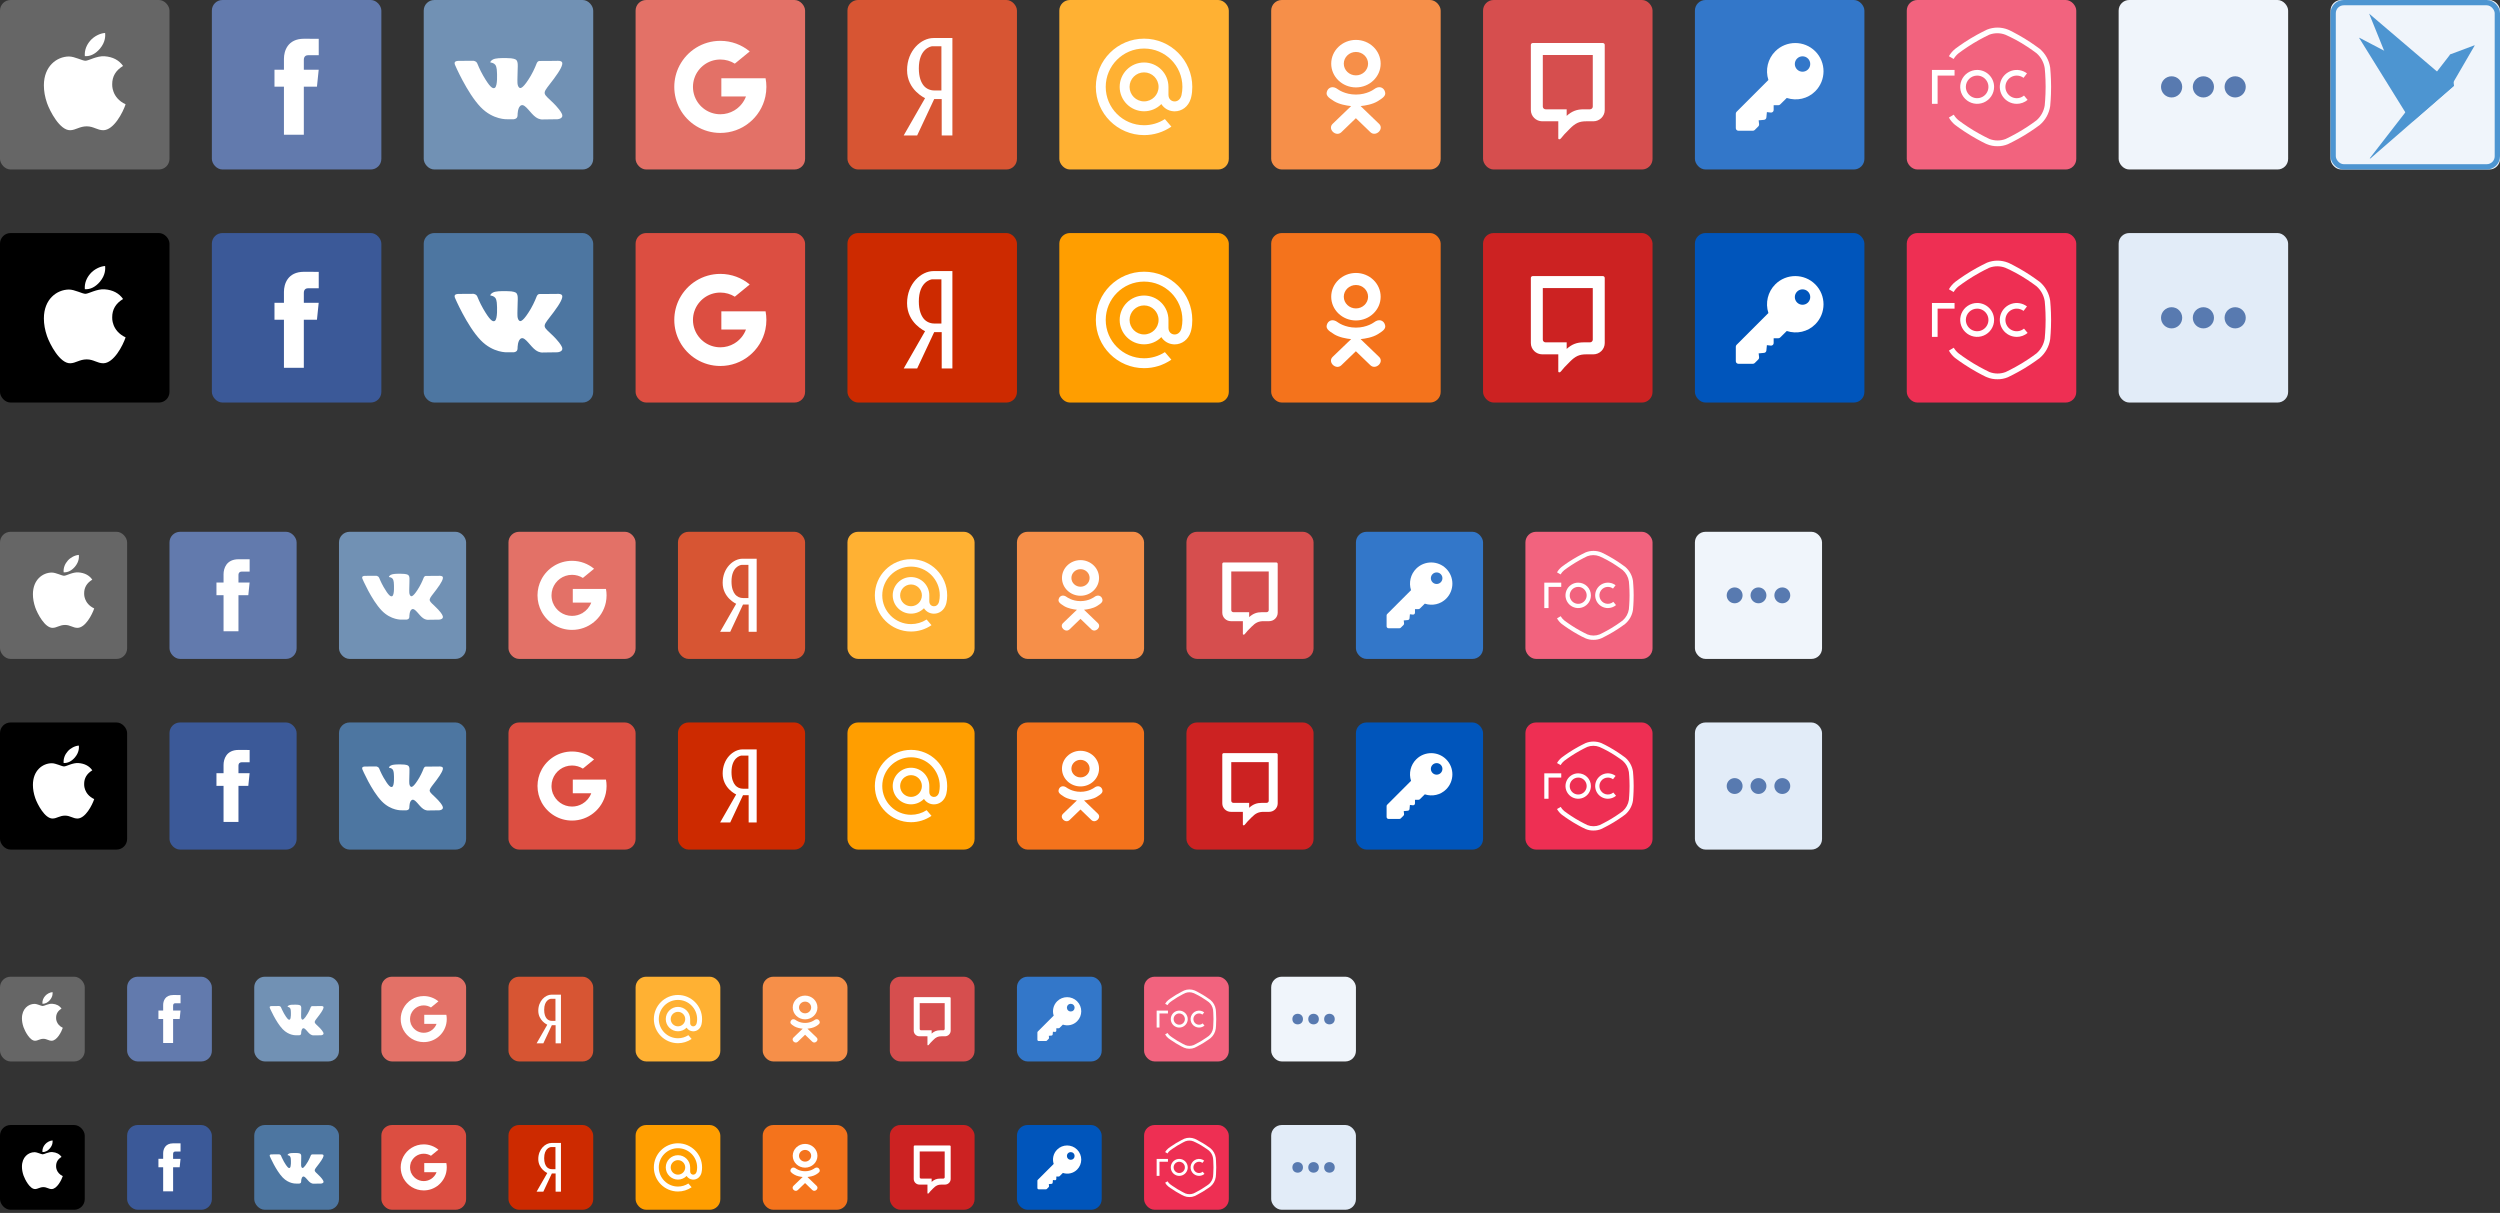 <?xml version="1.0" encoding="UTF-8" standalone="no"?>
<svg
   xmlns:dc="http://purl.org/dc/elements/1.1/"
   xmlns:cc="http://creativecommons.org/ns#"
   xmlns:rdf="http://www.w3.org/1999/02/22-rdf-syntax-ns#"
   xmlns:svg="http://www.w3.org/2000/svg"
   xmlns="http://www.w3.org/2000/svg"
   xmlns:sodipodi="http://sodipodi.sourceforge.net/DTD/sodipodi-0.dtd"
   xmlns:inkscape="http://www.inkscape.org/namespaces/inkscape"
   width="472"
   height="229"
   viewBox="0 0 472 229"
   version="1.1"
   id="svg5161"
   sodipodi:docname="OAuthIcons.svg"
   style="fill:none"
   inkscape:version="0.92.4 (5da689c313, 2019-01-14)">
  <rect x="0" y="0" width="472" height="229" fill="#333333" stroke="none"/>
  <defs
     id="defs5165" />
  <sodipodi:namedview
     pagecolor="#ffffff"
     bordercolor="#666666"
     borderopacity="1"
     objecttolerance="10"
     gridtolerance="10"
     guidetolerance="10"
     inkscape:pageopacity="0"
     inkscape:pageshadow="2"
     inkscape:window-width="1920"
     inkscape:window-height="1027"
     id="namedview5163"
     showgrid="false"
     inkscape:zoom="18.983051"
     inkscape:cx="445.00812"
     inkscape:cy="168.59763"
     inkscape:window-x="-8"
     inkscape:window-y="-8"
     inkscape:window-maximized="1"
     inkscape:current-layer="svg5161" />
  <rect
     x="80"
     y="0"
     width="32"
     height="32"
     rx="2"
     id="rect4789"
     style="fill:#7191b4" />
  <path
     d="m 95.782,22.512 h 1.216 c 0,0 0.367,-0.04 0.554,-0.242 0.173,-0.185 0.167,-0.534 0.167,-0.534 0,0 -0.024,-1.631 0.733,-1.871 0.746,-0.237 1.704,1.576 2.72,2.273 0.768,0.527 1.351,0.412 1.351,0.412 l 2.716,-0.038 c 0,0 1.42,-0.087 0.747,-1.204 -0.055,-0.091 -0.393,-0.826 -2.019,-2.336 -1.703,-1.58 -1.475,-1.325 0.576,-4.058 1.249,-1.665 1.749,-2.681 1.593,-3.117 -0.149,-0.415 -1.068,-0.305 -1.068,-0.305 l -3.057,0.019 c 0,0 -0.227,-0.031 -0.395,0.07 -0.164,0.099 -0.27,0.328 -0.27,0.328 0,0 -0.484,1.288 -1.129,2.384 -1.362,2.312 -1.906,2.434 -2.129,2.29 -0.518,-0.335 -0.388,-1.344 -0.388,-2.061 0,-2.24 0.34,-3.175 -0.662,-3.416 -0.332,-0.08 -0.577,-0.133 -1.427,-0.142 -1.091,-0.011 -2.014,0.003 -2.537,0.26 -0.348,0.17 -0.616,0.55 -0.453,0.572 0.202,0.027 0.66,0.123 0.902,0.454 0.313,0.426 0.302,1.383 0.302,1.383 0,0 0.18,2.637 -0.42,2.965 -0.412,0.225 -0.978,-0.234 -2.191,-2.332 -0.622,-1.074 -1.091,-2.262 -1.091,-2.262 0,0 -0.09,-0.222 -0.252,-0.341 -0.196,-0.144 -0.47,-0.19 -0.47,-0.19 l -2.905,0.019 c 0,0 -0.436,0.012 -0.596,0.202 -0.142,0.169 -0.011,0.518 -0.011,0.518 0,0 2.275,5.322 4.85,8.003 2.362,2.459 5.043,2.297 5.043,2.297 z"
     id="path4791"
     inkscape:connector-curvature="0"
     style="clip-rule:evenodd;fill:#ffffff;fill-rule:evenodd" />
  <rect
     x="80"
     y="44"
     width="32"
     height="32"
     rx="2"
     id="rect4793"
     style="fill:#4d76a1" />
  <path
     d="m 95.782,66.512 h 1.216 c 0,0 0.367,-0.04 0.554,-0.242 0.173,-0.185 0.167,-0.534 0.167,-0.534 0,0 -0.024,-1.631 0.733,-1.871 0.746,-0.237 1.704,1.576 2.72,2.273 0.768,0.527 1.351,0.412 1.351,0.412 l 2.716,-0.038 c 0,0 1.42,-0.087 0.747,-1.204 -0.055,-0.091 -0.393,-0.826 -2.019,-2.336 -1.703,-1.58 -1.475,-1.325 0.576,-4.058 1.249,-1.665 1.749,-2.681 1.593,-3.117 -0.149,-0.415 -1.068,-0.305 -1.068,-0.305 l -3.057,0.019 c 0,0 -0.227,-0.031 -0.395,0.07 -0.164,0.099 -0.27,0.328 -0.27,0.328 0,0 -0.484,1.288 -1.129,2.384 -1.362,2.312 -1.906,2.434 -2.129,2.29 -0.518,-0.335 -0.388,-1.344 -0.388,-2.061 0,-2.24 0.34,-3.175 -0.662,-3.416 -0.332,-0.08 -0.577,-0.133 -1.427,-0.142 -1.091,-0.011 -2.014,0.003 -2.537,0.26 -0.348,0.17 -0.616,0.55 -0.453,0.572 0.202,0.027 0.66,0.123 0.902,0.454 0.313,0.426 0.302,1.383 0.302,1.383 0,0 0.18,2.637 -0.42,2.965 -0.412,0.225 -0.978,-0.234 -2.191,-2.332 -0.622,-1.074 -1.091,-2.262 -1.091,-2.262 0,0 -0.09,-0.222 -0.252,-0.341 -0.196,-0.144 -0.47,-0.19 -0.47,-0.19 l -2.905,0.019 c 0,0 -0.436,0.012 -0.596,0.202 -0.142,0.169 -0.011,0.518 -0.011,0.518 0,0 2.275,5.322 4.85,8.003 2.362,2.459 5.043,2.297 5.043,2.297 z"
     id="path4795"
     inkscape:connector-curvature="0"
     style="clip-rule:evenodd;fill:#ffffff;fill-rule:evenodd" />
  <rect
     x="40"
     y="0"
     width="32"
     height="32"
     rx="2"
     id="rect4797"
     style="fill:#627aad" />
  <path
     d="m 59.841,16.36 h -2.478 v 9.079 H 53.608 V 16.36 H 51.822 V 13.169 h 1.786 v -2.065 c 0,-1.477 0.701,-3.789 3.788,-3.789 l 2.781,0.012 v 3.097 h -2.018 c -0.331,0 -0.796,0.165 -0.796,0.87 v 1.878 h 2.806 z"
     id="path4799"
     inkscape:connector-curvature="0"
     style="fill:#ffffff" />
  <rect
     x="40"
     y="44"
     width="32"
     height="32"
     rx="2"
     id="rect4801"
     style="fill:#3b5998" />
  <path
     d="m 59.841,60.36 h -2.478 v 9.079 H 53.608 V 60.36 H 51.822 V 57.169 h 1.786 v -2.065 c 0,-1.477 0.701,-3.789 3.788,-3.789 l 2.781,0.012 v 3.097 h -2.018 c -0.331,0 -0.796,0.165 -0.796,0.87 v 1.878 h 2.806 z"
     id="path4803"
     inkscape:connector-curvature="0"
     style="fill:#ffffff" />
  <rect
     x="120"
     y="0"
     width="32"
     height="32"
     rx="2"
     id="rect4805"
     style="fill:#e37167" />
  <path
     d="m 131.16,18.217 -0.605,2.259 -2.213,0.047 c -0.661,-1.226 -1.036,-2.629 -1.036,-4.12 0,-1.442 0.351,-2.801 0.972,-3.998 h 0.001 l 1.969,0.361 0.863,1.958 c -0.18,0.526 -0.279,1.091 -0.279,1.68 0,0.638 0.116,1.25 0.328,1.814 z"
     id="path4807"
     inkscape:connector-curvature="0"
     style="fill:#ffffff" />
  <path
     d="m 144.542,14.779 c 0.1,0.526 0.152,1.069 0.152,1.624 0,0.622 -0.066,1.23 -0.19,1.815 -0.423,1.993 -1.529,3.733 -3.061,4.965 l -0.001,-4e-4 -2.48,-0.127 -0.351,-2.192 c 1.016,-0.596 1.811,-1.529 2.229,-2.646 h -4.649 v -3.439 h 4.717 z"
     id="path4809"
     inkscape:connector-curvature="0"
     style="fill:#ffffff" />
  <path
     d="m 141.442,23.183 0.001,5e-4 c -1.49,1.198 -3.383,1.914 -5.443,1.914 -3.311,0 -6.189,-1.851 -7.657,-4.574 l 2.817,-2.306 c 0.734,1.96 2.624,3.354 4.84,3.354 0.953,0 1.845,-0.258 2.611,-0.707 z"
     id="path4811"
     inkscape:connector-curvature="0"
     style="fill:#ffffff" />
  <path
     d="m 141.549,9.711 -2.816,2.306 c -0.792,-0.495 -1.729,-0.781 -2.733,-0.781 -2.266,0 -4.191,1.459 -4.889,3.489 l -2.832,-2.319 v 0 c 1.446,-2.79 4.361,-4.696 7.721,-4.696 2.11,0 4.044,0.751 5.549,2.001 z"
     id="path4813"
     inkscape:connector-curvature="0"
     style="fill:#ffffff" />
  <rect
     x="120"
     y="44"
     width="32"
     height="32"
     rx="2"
     id="rect4815"
     style="fill:#dc4e41" />
  <path
     d="m 131.16,62.217 -0.605,2.259 -2.213,0.047 c -0.661,-1.226 -1.036,-2.629 -1.036,-4.12 0,-1.442 0.351,-2.801 0.972,-3.998 h 0.001 l 1.969,0.361 0.863,1.958 c -0.18,0.526 -0.279,1.091 -0.279,1.68 0,0.638 0.116,1.25 0.328,1.814 z"
     id="path4817"
     inkscape:connector-curvature="0"
     style="fill:#ffffff" />
  <path
     d="m 144.542,58.779 c 0.1,0.526 0.152,1.069 0.152,1.624 0,0.622 -0.066,1.23 -0.19,1.815 -0.423,1.993 -1.529,3.733 -3.061,4.965 l -0.001,-4e-4 -2.48,-0.127 -0.351,-2.192 c 1.016,-0.596 1.811,-1.529 2.229,-2.646 h -4.649 v -3.439 h 4.717 z"
     id="path4819"
     inkscape:connector-curvature="0"
     style="fill:#ffffff" />
  <path
     d="m 141.442,67.183 0.001,5e-4 c -1.49,1.198 -3.383,1.914 -5.443,1.914 -3.311,0 -6.189,-1.851 -7.657,-4.574 l 2.817,-2.306 c 0.734,1.96 2.624,3.354 4.84,3.354 0.953,0 1.845,-0.258 2.611,-0.707 z"
     id="path4821"
     inkscape:connector-curvature="0"
     style="fill:#ffffff" />
  <path
     d="m 141.549,53.711 -2.816,2.306 c -0.792,-0.495 -1.729,-0.781 -2.733,-0.781 -2.266,0 -4.191,1.459 -4.889,3.489 l -2.832,-2.319 v 0 c 1.446,-2.79 4.361,-4.696 7.721,-4.696 2.11,0 4.044,0.751 5.549,2.002 z"
     id="path4823"
     inkscape:connector-curvature="0"
     style="fill:#ffffff" />
  <g
     id="g1033">
    <rect
       style="fill:#666666"
       x="0"
       id="rect4825"
       rx="2"
       height="32"
       width="32"
       y="0" />
    <path
       style="fill:#ffffff"
       inkscape:connector-curvature="0"
       id="path4827"
       d="m 21.184,15.926 c -0.009,-1.505 0.673,-2.64 2.05,-3.476 -0.77,-1.103 -1.936,-1.71 -3.472,-1.827 -1.454,-0.115 -3.046,0.848 -3.628,0.848 -0.616,0 -2.024,-0.808 -3.132,-0.808 -2.287,0.035 -4.717,1.823 -4.717,5.46 0,1.075 0.196,2.185 0.589,3.328 0.525,1.505 2.419,5.193 4.394,5.134 1.033,-0.024 1.763,-0.733 3.107,-0.733 1.304,0 1.98,0.733 3.132,0.733 1.993,-0.029 3.706,-3.381 4.205,-4.891 C 21.041,18.433 21.184,16.003 21.184,15.926 Z M 18.865,9.194 c 1.119,-1.329 1.018,-2.538 0.984,-2.973 -0.989,0.057 -2.132,0.673 -2.783,1.43 -0.717,0.812 -1.139,1.816 -1.048,2.949 1.068,0.082 2.044,-0.468 2.847,-1.406 z" />
  </g>
  <rect
     y="44"
     width="32"
     height="32"
     rx="2"
     id="rect4829"
     x="0"
     style="fill:#000000" />
  <path
     d="m 21.184,59.926 c -0.009,-1.505 0.673,-2.64 2.05,-3.476 -0.77,-1.103 -1.936,-1.71 -3.472,-1.827 -1.454,-0.115 -3.046,0.848 -3.628,0.848 -0.616,0 -2.024,-0.808 -3.132,-0.808 -2.287,0.035 -4.717,1.823 -4.717,5.46 0,1.075 0.196,2.185 0.589,3.328 0.525,1.505 2.419,5.193 4.394,5.134 1.033,-0.024 1.763,-0.733 3.107,-0.733 1.304,0 1.98,0.733 3.132,0.733 1.993,-0.029 3.706,-3.381 4.205,-4.891 -2.673,-1.26 -2.529,-3.69 -2.529,-3.768 z m -2.32,-6.732 c 1.119,-1.329 1.018,-2.538 0.984,-2.973 -0.989,0.057 -2.132,0.673 -2.783,1.43 -0.717,0.812 -1.139,1.817 -1.048,2.949 1.068,0.082 2.044,-0.468 2.847,-1.406 z"
     id="path4831"
     inkscape:connector-curvature="0"
     style="fill:#ffffff" />
  <rect
     x="160"
     y="0"
     width="32"
     height="32"
     rx="2"
     id="rect4833"
     style="fill:#d75533" />
  <path
     d="m 173.16,25.571 3.215,-6.865 h 1.42 v 6.865 h 2.018 V 7.18 h -3.574 c -2.275,0 -4.985,2.313 -4.985,6.07 0,3.758 3.401,5.275 3.401,5.275 l -4.037,7.046 z m 1.246,-9.391 c -0.496,-0.603 -0.929,-1.607 -0.929,-3.273 0,-3.65 2.171,-4.121 2.471,-4.168 0.021,-0.004 0.042,-0.005 0.063,-0.005 h 1.728 v 8.346 h -1.344 c -0.768,0 -1.51,-0.319 -1.989,-0.9 z"
     id="path4835"
     inkscape:connector-curvature="0"
     style="fill:#ffffff" />
  <rect
     x="160"
     y="44"
     width="32"
     height="32"
     rx="2"
     id="rect4837"
     style="fill:#cd2a00" />
  <path
     d="m 173.16,69.571 3.215,-6.865 h 1.42 v 6.865 h 2.018 v -18.391 h -3.574 c -2.275,0 -4.985,2.313 -4.985,6.07 0,3.758 3.401,5.275 3.401,5.275 l -4.037,7.046 z m 1.246,-9.391 c -0.496,-0.603 -0.929,-1.607 -0.929,-3.273 0,-3.65 2.171,-4.121 2.471,-4.168 0.021,-0.004 0.042,-0.005 0.063,-0.005 h 1.728 v 8.346 h -1.344 c -0.768,0 -1.51,-0.319 -1.989,-0.9 z"
     id="path4839"
     inkscape:connector-curvature="0"
     style="fill:#ffffff" />
  <rect
     x="240"
     y="0"
     width="32"
     height="32"
     rx="2"
     id="rect4841"
     style="fill:#f68f49" />
  <path
     d="m 261.377,17.05 c 0.452,0.89 -0.062,1.316 -1.235,2.043 -0.997,0.616 -2.375,0.841 -3.26,0.932 l 0.742,0.714 c 1.051,1.001 2.048,1.97 2.746,2.642 1.015,0.973 -0.619,2.534 -1.634,1.582 l -2.746,-2.648 c -1.051,1.011 -2.059,1.981 -2.746,2.652 -1.015,0.956 -2.648,-0.592 -1.644,-1.582 l 2.746,-2.642 0.752,-0.714 c -0.896,-0.09 -2.253,-0.329 -3.239,-0.932 l 0.001,-8e-4 c -1.173,-0.731 -1.687,-1.155 -1.241,-2.046 0.27,-0.505 0.996,-0.928 1.964,-0.197 0,0 1.307,1.001 3.415,1.001 2.108,0 3.414,-1.001 3.414,-1.001 0.968,-0.734 1.698,-0.308 1.965,0.197 z"
     id="path4843"
     inkscape:connector-curvature="0"
     style="fill:#ffffff" />
  <path
     d="m 256,16.504 c -2.569,0 -4.667,-2.008 -4.667,-4.48 0,-2.482 2.098,-4.49 4.667,-4.49 2.57,0 4.668,2.008 4.668,4.49 0,2.472 -2.098,4.48 -4.668,4.48 z m 0,-6.695 c -1.262,0 -2.292,0.991 -2.292,2.216 0,1.214 1.03,2.205 2.292,2.205 1.263,0 2.292,-0.991 2.292,-2.205 0.001,-1.226 -1.029,-2.216 -2.292,-2.216 z"
     id="path4845"
     inkscape:connector-curvature="0"
     style="fill:#ffffff" />
  <rect
     x="240"
     y="44"
     width="32"
     height="32"
     rx="2"
     id="rect4847"
     style="fill:#f4731c" />
  <path
     d="m 261.377,61.05 c 0.452,0.89 -0.062,1.316 -1.235,2.043 -0.997,0.616 -2.375,0.841 -3.26,0.932 l 0.742,0.714 c 1.051,1.001 2.048,1.97 2.746,2.642 1.015,0.973 -0.619,2.534 -1.634,1.582 l -2.746,-2.648 c -1.051,1.011 -2.059,1.981 -2.746,2.652 -1.015,0.956 -2.648,-0.592 -1.644,-1.582 l 2.746,-2.642 0.752,-0.714 c -0.896,-0.09 -2.253,-0.329 -3.239,-0.932 l 0.001,-8e-4 c -1.173,-0.731 -1.687,-1.155 -1.241,-2.046 0.27,-0.505 0.996,-0.928 1.964,-0.197 0,0 1.307,1.001 3.415,1.001 2.108,0 3.414,-1.001 3.414,-1.001 0.968,-0.734 1.698,-0.308 1.965,0.197 z"
     id="path4849"
     inkscape:connector-curvature="0"
     style="fill:#ffffff" />
  <path
     d="m 256,60.504 c -2.569,0 -4.667,-2.008 -4.667,-4.48 0,-2.482 2.098,-4.49 4.667,-4.49 2.57,0 4.668,2.008 4.668,4.49 0,2.472 -2.098,4.48 -4.668,4.48 z m 0,-6.695 c -1.262,0 -2.292,0.991 -2.292,2.216 0,1.214 1.03,2.205 2.292,2.205 1.263,0 2.292,-0.991 2.292,-2.205 0.001,-1.226 -1.029,-2.216 -2.292,-2.216 z"
     id="path4851"
     inkscape:connector-curvature="0"
     style="fill:#ffffff" />
  <rect
     x="200"
     y="0"
     width="32"
     height="32"
     rx="2"
     id="rect4853"
     style="fill:#ffb133" />
  <path
     d="m 218.739,16.403 c 0,1.51 -1.229,2.739 -2.739,2.739 -1.511,0 -2.739,-1.229 -2.739,-2.739 0,-1.51 1.228,-2.739 2.739,-2.739 1.51,0 2.739,1.229 2.739,2.739 z M 216,7.298 c -5.021,0 -9.105,4.085 -9.105,9.105 0,5.021 4.084,9.105 9.105,9.105 1.839,0 3.613,-0.547 5.129,-1.584 l 0.026,-0.018 -1.227,-1.426 -0.02,0.014 c -1.167,0.751 -2.519,1.148 -3.908,1.148 -3.992,0 -7.239,-3.247 -7.239,-7.239 0,-3.991 3.247,-7.239 7.239,-7.239 3.991,0 7.239,3.247 7.239,7.239 0,0.517 -0.058,1.041 -0.171,1.556 -0.229,0.94 -0.887,1.228 -1.381,1.189 -0.497,-0.04 -1.078,-0.394 -1.082,-1.26 v -0.66 -0.825 c 0,-2.54 -2.065,-4.606 -4.605,-4.606 -2.54,0 -4.606,2.066 -4.606,4.606 0,2.54 2.066,4.606 4.606,4.606 1.234,0 2.391,-0.483 3.263,-1.359 0.507,0.789 1.334,1.284 2.275,1.359 0.08,0.007 0.163,0.01 0.245,0.01 0.662,0 1.318,-0.221 1.848,-0.624 0.545,-0.414 0.953,-1.014 1.178,-1.733 0.036,-0.116 0.102,-0.382 0.103,-0.384 l 0.001,-0.01 c 0.133,-0.578 0.192,-1.153 0.192,-1.865 0,-5.02 -4.085,-9.105 -9.105,-9.105 z"
     id="path4855"
     inkscape:connector-curvature="0"
     style="fill:#ffffff" />
  <rect
     x="200"
     y="44"
     width="32"
     height="32"
     rx="2"
     id="rect4857"
     style="fill:#ff9e00" />
  <path
     d="m 218.739,60.403 c 0,1.51 -1.229,2.739 -2.739,2.739 -1.511,0 -2.739,-1.229 -2.739,-2.739 0,-1.51 1.228,-2.739 2.739,-2.739 1.51,0 2.739,1.229 2.739,2.739 z M 216,51.298 c -5.021,0 -9.105,4.085 -9.105,9.105 0,5.021 4.084,9.105 9.105,9.105 1.839,0 3.613,-0.547 5.129,-1.584 l 0.026,-0.018 -1.227,-1.426 -0.02,0.014 c -1.167,0.751 -2.519,1.148 -3.908,1.148 -3.992,0 -7.239,-3.247 -7.239,-7.239 0,-3.991 3.247,-7.239 7.239,-7.239 3.991,0 7.239,3.247 7.239,7.239 0,0.517 -0.058,1.041 -0.171,1.556 -0.229,0.94 -0.887,1.228 -1.381,1.189 -0.497,-0.04 -1.078,-0.394 -1.082,-1.26 v -0.66 -0.825 c 0,-2.54 -2.065,-4.606 -4.605,-4.606 -2.54,0 -4.606,2.066 -4.606,4.606 0,2.54 2.066,4.606 4.606,4.606 1.234,0 2.391,-0.483 3.263,-1.359 0.507,0.789 1.334,1.284 2.275,1.359 0.08,0.007 0.163,0.01 0.245,0.01 0.662,0 1.318,-0.221 1.848,-0.624 0.545,-0.414 0.953,-1.014 1.178,-1.733 0.036,-0.116 0.102,-0.382 0.103,-0.384 l 0.001,-0.01 c 0.133,-0.578 0.192,-1.153 0.192,-1.865 0,-5.02 -4.085,-9.105 -9.105,-9.105 z"
     id="path4859"
     inkscape:connector-curvature="0"
     style="fill:#ffffff" />
  <rect
     x="280"
     y="0"
     width="32"
     height="32"
     rx="2"
     id="rect4861"
     style="fill:#d64e4e" />
  <path
     d="m 294.206,22.901 h -3.022 c -1.188,0 -2.159,-0.952 -2.159,-2.132 V 8.478 c 0,-0.196 0.158,-0.354 0.354,-0.354 h 13.242 c 0.196,0 0.354,0.159 0.354,0.354 V 20.769 c 0,1.18 -0.971,2.132 -2.159,2.132 h -1.362 c -1.272,0 -2.027,0.342 -3.078,1.409 -0.413,0.397 -0.749,0.74 -1.008,1.03 -0.259,0.29 -0.48,0.551 -0.662,0.782 -0.129,0.146 -0.203,0.178 -0.296,0.178 -0.093,0 -0.204,-0.032 -0.204,-0.178 z m -2.923,-12.519 v 9.743 c 0,0.278 0.236,0.511 0.53,0.511 h 3.975 v 1.238 c 0.991,-0.888 1.917,-1.238 3.215,-1.238 h 1.184 c 0.294,0 0.53,-0.233 0.53,-0.511 v -9.743 z"
     id="path4863"
     inkscape:connector-curvature="0"
     style="fill:#ffffff" />
  <rect
     x="280"
     y="44"
     width="32"
     height="32"
     rx="2"
     id="rect4865"
     style="fill:#cc2222" />
  <path
     d="m 294.206,66.901 h -3.022 c -1.188,0 -2.159,-0.952 -2.159,-2.132 V 52.478 c 0,-0.196 0.158,-0.354 0.354,-0.354 h 13.242 c 0.196,0 0.354,0.159 0.354,0.354 v 12.291 c 0,1.18 -0.971,2.132 -2.159,2.132 h -1.362 c -1.272,0 -2.027,0.342 -3.078,1.409 -0.413,0.397 -0.749,0.74 -1.008,1.03 -0.259,0.29 -0.48,0.551 -0.662,0.782 -0.129,0.146 -0.203,0.178 -0.296,0.178 -0.093,0 -0.204,-0.032 -0.204,-0.178 z m -2.923,-12.519 v 9.743 c 0,0.278 0.236,0.511 0.53,0.511 h 3.975 v 1.238 c 0.991,-0.888 1.917,-1.238 3.215,-1.238 h 1.184 c 0.294,0 0.53,-0.233 0.53,-0.511 v -9.743 z"
     id="path4867"
     inkscape:connector-curvature="0"
     style="fill:#ffffff" />
  <rect
     x="360"
     y="0"
     width="32"
     height="32"
     rx="2"
     id="rect4869"
     style="fill:#f2637e" />
  <path
     d="m 377.115,27.603 c -0.681,0.012 -1.357,-0.119 -1.984,-0.384 -0.064,0 -1.494,-0.693 -3.094,-1.664 -1.6,-0.971 -2.869,-1.931 -2.922,-1.973 -0.47,-0.387 -0.864,-0.857 -1.163,-1.387 l 0.917,-0.544 c 0.239,0.408 0.55,0.769 0.918,1.067 0,0 1.269,0.971 2.826,1.909 1.558,0.939 2.976,1.6 2.998,1.611 0.985,0.379 2.076,0.379 3.061,0 0,0 1.44,-0.672 2.997,-1.611 1.558,-0.939 2.816,-1.899 2.827,-1.909 0.829,-0.729 1.377,-1.725 1.547,-2.816 0,0 0.17,-1.643 0.17,-3.52 0,-1.877 -0.16,-3.509 -0.17,-3.52 -0.171,-1.091 -0.718,-2.087 -1.547,-2.816 0,0 -1.269,-0.971 -2.827,-1.909 -1.557,-0.939 -3.05,-1.579 -3.05,-1.579 -0.986,-0.379 -2.076,-0.379 -3.062,0 0,0 -1.44,0.672 -2.986,1.611 -1.547,0.939 -2.795,1.888 -2.806,1.899 -0.367,0.298 -0.677,0.659 -0.917,1.067 l -0.896,-0.523 c 0.305,-0.532 0.707,-1.002 1.184,-1.387 0,0 1.312,-1.003 2.923,-1.973 1.61,-0.971 3.04,-1.632 3.093,-1.664 1.27,-0.507 2.687,-0.507 3.957,0 0.064,0 1.483,0.693 3.094,1.664 1.61,0.971 2.816,1.931 2.912,1.973 1.062,0.907 1.76,2.169 1.962,3.552 0,0.064 0.171,1.696 0.171,3.627 0,1.931 -0.16,3.563 -0.171,3.627 -0.202,1.383 -0.9,2.645 -1.962,3.552 0,0 -1.312,1.003 -2.923,1.973 -1.611,0.971 -3.04,1.632 -3.093,1.664 -0.628,0.265 -1.304,0.396 -1.984,0.384 z"
     id="path4871"
     inkscape:connector-curvature="0"
     style="fill:#ffffff" />
  <path
     d="m 364.752,13.203 h 4.267 V 14.27 h -3.2 v 5.333 h -1.067 z"
     id="path4873"
     inkscape:connector-curvature="0"
     style="fill:#ffffff" />
  <path
     d="m 373.285,14.27 c 0.422,0 0.835,0.125 1.186,0.36 0.35,0.234 0.624,0.568 0.785,0.957 0.162,0.39 0.204,0.819 0.122,1.233 -0.083,0.414 -0.286,0.794 -0.584,1.092 -0.298,0.298 -0.679,0.501 -1.092,0.584 -0.414,0.082 -0.843,0.04 -1.233,-0.121 -0.39,-0.162 -0.723,-0.435 -0.957,-0.786 -0.235,-0.351 -0.36,-0.763 -0.36,-1.185 0,-0.566 0.225,-1.108 0.625,-1.508 0.4,-0.4 0.943,-0.625 1.508,-0.625 z m 0,-1.067 c -0.632,0 -1.251,0.188 -1.777,0.539 -0.527,0.352 -0.937,0.851 -1.179,1.436 -0.242,0.585 -0.306,1.228 -0.182,1.849 0.123,0.621 0.428,1.191 0.876,1.638 0.447,0.448 1.017,0.752 1.638,0.876 0.621,0.123 1.264,0.06 1.849,-0.182 0.585,-0.242 1.085,-0.652 1.436,-1.179 0.352,-0.526 0.539,-1.145 0.539,-1.778 0,-0.849 -0.337,-1.663 -0.937,-2.263 -0.6,-0.6 -1.414,-0.937 -2.263,-0.937 z"
     id="path4875"
     inkscape:connector-curvature="0"
     style="fill:#ffffff" />
  <path
     d="m 380.752,19.603 c -0.508,-0.001 -1.008,-0.123 -1.459,-0.355 -0.451,-0.232 -0.84,-0.569 -1.136,-0.981 -0.295,-0.413 -0.488,-0.89 -0.563,-1.392 -0.075,-0.502 -0.029,-1.014 0.133,-1.495 0.163,-0.481 0.437,-0.916 0.801,-1.27 0.364,-0.354 0.806,-0.616 1.291,-0.765 0.485,-0.149 0.999,-0.181 1.499,-0.092 0.499,0.089 0.971,0.295 1.375,0.602 l -0.65,0.843 c -0.373,-0.279 -0.826,-0.429 -1.291,-0.427 -0.343,4e-4 -0.681,0.083 -0.985,0.242 -0.304,0.159 -0.566,0.388 -0.762,0.67 -0.196,0.281 -0.322,0.606 -0.366,0.946 -0.045,0.34 -0.007,0.686 0.111,1.008 0.118,0.322 0.312,0.611 0.565,0.843 0.253,0.231 0.558,0.398 0.89,0.487 0.331,0.088 0.679,0.095 1.014,0.021 0.335,-0.075 0.646,-0.229 0.909,-0.45 l 0.683,0.821 c -0.578,0.483 -1.306,0.748 -2.059,0.747 z"
     id="path4877"
     inkscape:connector-curvature="0"
     style="fill:#ffffff" />
  <rect
     x="400"
     y="0"
     width="32"
     height="32"
     rx="2"
     id="rect4879"
     style="fill:#f0f5fb" />
  <circle
     cx="410"
     cy="16.403"
     r="2"
     id="circle4881"
     style="fill:#587ab0" />
  <circle
     cx="416"
     cy="16.403"
     r="2"
     id="circle4883"
     style="fill:#587ab0" />
  <circle
     cx="422"
     cy="16.403"
     r="2"
     id="circle4885"
     style="fill:#587ab0" />
  <rect
     x="400"
     y="44"
     width="32"
     height="32"
     rx="2"
     id="rect4887"
     style="fill:#e2ecf8" />
  <circle
     cx="410"
     cy="60"
     r="2"
     id="circle4889"
     style="fill:#587ab0" />
  <circle
     cx="416"
     cy="60"
     r="2"
     id="circle4891"
     style="fill:#587ab0" />
  <circle
     cx="422"
     cy="60"
     r="2"
     id="circle4893"
     style="fill:#587ab0" />
  <rect
     x="360"
     y="44"
     width="32"
     height="32"
     rx="2"
     id="rect4895"
     style="fill:#ee2f53" />
  <path
     d="m 377.115,71.603 c -0.681,0.012 -1.357,-0.119 -1.984,-0.384 -0.064,0 -1.494,-0.693 -3.094,-1.664 -1.6,-0.971 -2.869,-1.931 -2.922,-1.973 -0.47,-0.387 -0.864,-0.857 -1.163,-1.387 l 0.917,-0.544 c 0.239,0.408 0.55,0.769 0.918,1.067 0,0 1.269,0.971 2.826,1.909 1.558,0.939 2.976,1.6 2.998,1.611 0.985,0.379 2.076,0.379 3.061,0 0,0 1.44,-0.672 2.997,-1.611 1.558,-0.939 2.816,-1.899 2.827,-1.909 0.829,-0.729 1.377,-1.725 1.547,-2.816 0,0 0.17,-1.643 0.17,-3.52 0,-1.877 -0.16,-3.509 -0.17,-3.52 -0.171,-1.091 -0.718,-2.087 -1.547,-2.816 0,0 -1.269,-0.971 -2.827,-1.909 -1.557,-0.939 -3.05,-1.579 -3.05,-1.579 -0.986,-0.379 -2.076,-0.379 -3.062,0 0,0 -1.44,0.672 -2.986,1.611 -1.547,0.939 -2.795,1.888 -2.806,1.899 -0.367,0.298 -0.677,0.659 -0.917,1.067 l -0.896,-0.523 c 0.305,-0.532 0.707,-1.002 1.184,-1.387 0,0 1.312,-1.003 2.923,-1.973 1.61,-0.971 3.04,-1.632 3.093,-1.664 1.27,-0.507 2.687,-0.507 3.957,0 0.064,0 1.483,0.693 3.094,1.664 1.61,0.971 2.816,1.931 2.912,1.973 1.062,0.907 1.76,2.169 1.962,3.552 0,0.064 0.171,1.696 0.171,3.627 0,1.931 -0.16,3.563 -0.171,3.627 -0.202,1.383 -0.9,2.645 -1.962,3.552 0,0 -1.312,1.003 -2.923,1.973 -1.611,0.971 -3.04,1.632 -3.093,1.664 -0.628,0.265 -1.304,0.396 -1.984,0.384 z"
     id="path4897"
     inkscape:connector-curvature="0"
     style="fill:#ffffff" />
  <path
     d="m 364.752,57.203 h 4.267 V 58.27 h -3.2 v 5.333 h -1.067 z"
     id="path4899"
     inkscape:connector-curvature="0"
     style="fill:#ffffff" />
  <path
     d="m 373.285,58.27 c 0.422,0 0.835,0.125 1.186,0.36 0.35,0.234 0.624,0.568 0.785,0.957 0.162,0.39 0.204,0.819 0.122,1.233 -0.083,0.414 -0.286,0.794 -0.584,1.092 -0.298,0.298 -0.679,0.501 -1.092,0.584 -0.414,0.082 -0.843,0.04 -1.233,-0.121 -0.39,-0.162 -0.723,-0.435 -0.957,-0.786 -0.235,-0.351 -0.36,-0.763 -0.36,-1.185 0,-0.566 0.225,-1.108 0.625,-1.508 0.4,-0.4 0.943,-0.625 1.508,-0.625 z m 0,-1.067 c -0.632,0 -1.251,0.188 -1.777,0.539 -0.527,0.352 -0.937,0.851 -1.179,1.436 -0.242,0.585 -0.306,1.228 -0.182,1.849 0.123,0.621 0.428,1.191 0.876,1.638 0.447,0.448 1.017,0.752 1.638,0.876 0.621,0.123 1.264,0.06 1.849,-0.182 0.585,-0.242 1.085,-0.652 1.436,-1.179 0.352,-0.526 0.539,-1.145 0.539,-1.778 0,-0.849 -0.337,-1.663 -0.937,-2.263 -0.6,-0.6 -1.414,-0.937 -2.263,-0.937 z"
     id="path4901"
     inkscape:connector-curvature="0"
     style="fill:#ffffff" />
  <path
     d="m 380.752,63.603 c -0.508,-0.001 -1.008,-0.123 -1.459,-0.355 -0.451,-0.232 -0.84,-0.569 -1.136,-0.981 -0.295,-0.413 -0.488,-0.89 -0.563,-1.392 -0.075,-0.502 -0.029,-1.014 0.133,-1.495 0.163,-0.481 0.437,-0.916 0.801,-1.27 0.364,-0.354 0.806,-0.616 1.291,-0.765 0.485,-0.149 0.999,-0.181 1.499,-0.092 0.499,0.089 0.971,0.295 1.375,0.602 l -0.65,0.843 c -0.373,-0.279 -0.826,-0.429 -1.291,-0.427 -0.343,4e-4 -0.681,0.083 -0.985,0.242 -0.304,0.159 -0.566,0.388 -0.762,0.67 -0.196,0.281 -0.322,0.606 -0.366,0.946 -0.045,0.34 -0.007,0.686 0.111,1.008 0.118,0.322 0.312,0.611 0.565,0.843 0.253,0.231 0.558,0.398 0.89,0.487 0.331,0.088 0.679,0.095 1.014,0.021 0.335,-0.075 0.646,-0.229 0.909,-0.45 l 0.683,0.821 c -0.578,0.483 -1.306,0.748 -2.059,0.747 z"
     id="path4903"
     inkscape:connector-curvature="0"
     style="fill:#ffffff" />
  <rect
     x="320"
     y="0"
     width="32"
     height="32"
     rx="2"
     id="rect4905"
     style="fill:#3377c9" />
  <path
     d="m 342.719,9.685 c -2.081,-2.081 -5.466,-2.081 -7.547,3e-5 -1.421,1.421 -1.915,3.516 -1.299,5.416 l -6.01,6.01 c -0.091,0.091 -0.142,0.214 -0.142,0.343 v 2.744 c 0,0.268 0.217,0.485 0.485,0.485 h 2.744 c 0.129,0 0.252,-0.051 0.343,-0.142 l 0.686,-0.686 c 0.105,-0.105 0.156,-0.252 0.139,-0.399 l -0.085,-0.737 1.021,-0.096 c 0.232,-0.022 0.416,-0.205 0.437,-0.437 l 0.097,-1.021 0.737,0.086 c 0.137,0.018 0.275,-0.027 0.378,-0.119 0.104,-0.092 0.163,-0.224 0.163,-0.362 V 19.864 h 0.887 c 0.129,0 0.252,-0.051 0.343,-0.142 l 1.244,-1.228 c 1.899,0.616 3.958,0.159 5.379,-1.263 2.081,-2.081 2.081,-5.466 0,-7.547 z m -1.372,3.43 c -0.568,0.568 -1.491,0.568 -2.058,0 -0.568,-0.568 -0.568,-1.49 0,-2.058 0.567,-0.568 1.49,-0.568 2.058,0 0.567,0.568 0.567,1.49 0,2.058 z"
     id="path4907"
     inkscape:connector-curvature="0"
     style="fill:#ffffff" />
  <rect
     x="320"
     y="44"
     width="32"
     height="32"
     rx="2"
     id="rect4909"
     style="fill:#0055bb" />
  <path
     d="m 342.719,53.684 c -2.081,-2.081 -5.466,-2.081 -7.547,1e-4 -1.421,1.421 -1.915,3.516 -1.299,5.416 l -6.01,6.01 c -0.091,0.091 -0.142,0.214 -0.142,0.343 v 2.744 c 0,0.268 0.217,0.485 0.485,0.485 h 2.744 c 0.129,0 0.252,-0.051 0.343,-0.142 l 0.686,-0.686 c 0.105,-0.105 0.156,-0.252 0.139,-0.399 l -0.085,-0.737 1.021,-0.096 c 0.232,-0.022 0.416,-0.205 0.437,-0.437 l 0.097,-1.021 0.737,0.086 c 0.137,0.018 0.275,-0.027 0.378,-0.119 0.104,-0.092 0.163,-0.224 0.163,-0.362 V 63.864 h 0.887 c 0.129,0 0.252,-0.051 0.343,-0.142 l 1.244,-1.228 c 1.899,0.616 3.958,0.159 5.379,-1.263 2.081,-2.081 2.081,-5.466 0,-7.547 z m -1.372,3.43 c -0.568,0.568 -1.491,0.568 -2.058,0 -0.568,-0.568 -0.568,-1.49 0,-2.058 0.567,-0.568 1.49,-0.568 2.058,0 0.567,0.568 0.567,1.49 0,2.058 z"
     id="path4911"
     inkscape:connector-curvature="0"
     style="fill:#ffffff" />
  <rect
     x="64"
     y="100.403"
     width="24"
     height="24"
     rx="2"
     id="rect4913"
     style="fill:#7191b4" />
  <path
     d="m 75.836,116.985 h 0.912 c 0,0 0.275,-0.03 0.416,-0.182 0.129,-0.139 0.125,-0.4 0.125,-0.4 0,0 -0.018,-1.223 0.55,-1.403 0.56,-0.178 1.278,1.182 2.04,1.705 0.576,0.395 1.014,0.309 1.014,0.309 l 2.037,-0.029 c 0,0 1.065,-0.065 0.56,-0.903 -0.041,-0.069 -0.294,-0.62 -1.514,-1.752 -1.277,-1.185 -1.106,-0.994 0.432,-3.044 0.937,-1.249 1.311,-2.011 1.194,-2.337 -0.112,-0.311 -0.801,-0.229 -0.801,-0.229 l -2.293,0.014 c 0,0 -0.17,-0.023 -0.296,0.052 -0.123,0.074 -0.203,0.246 -0.203,0.246 0,0 -0.363,0.967 -0.847,1.788 -1.021,1.734 -1.429,1.826 -1.596,1.718 -0.388,-0.251 -0.291,-1.008 -0.291,-1.546 0,-1.68 0.255,-2.381 -0.496,-2.562 -0.249,-0.06 -0.433,-0.1 -1.07,-0.106 -0.818,-0.009 -1.511,0.002 -1.903,0.194 -0.261,0.128 -0.462,0.413 -0.34,0.429 0.151,0.02 0.495,0.092 0.677,0.34 0.235,0.32 0.227,1.038 0.227,1.038 0,0 0.135,1.978 -0.315,2.224 -0.309,0.168 -0.733,-0.176 -1.643,-1.749 -0.466,-0.806 -0.819,-1.696 -0.819,-1.696 0,0 -0.068,-0.167 -0.189,-0.256 -0.147,-0.108 -0.352,-0.142 -0.352,-0.142 l -2.179,0.014 c 0,0 -0.327,0.009 -0.447,0.152 -0.107,0.126 -0.008,0.388 -0.008,0.388 0,0 1.706,3.991 3.638,6.002 1.771,1.844 3.783,1.723 3.783,1.723 z"
     id="path4915"
     inkscape:connector-curvature="0"
     style="clip-rule:evenodd;fill:#ffffff;fill-rule:evenodd" />
  <rect
     x="64"
     y="136.403"
     width="24"
     height="24"
     rx="2"
     id="rect4917"
     style="fill:#4d76a1" />
  <path
     d="m 75.836,152.985 h 0.912 c 0,0 0.275,-0.03 0.416,-0.182 0.129,-0.139 0.125,-0.4 0.125,-0.4 0,0 -0.018,-1.223 0.55,-1.403 0.56,-0.178 1.278,1.182 2.04,1.705 0.576,0.395 1.014,0.309 1.014,0.309 l 2.037,-0.029 c 0,0 1.065,-0.065 0.56,-0.903 -0.041,-0.069 -0.294,-0.62 -1.514,-1.752 -1.277,-1.185 -1.106,-0.994 0.432,-3.044 0.937,-1.249 1.311,-2.011 1.194,-2.337 -0.112,-0.311 -0.801,-0.229 -0.801,-0.229 l -2.293,0.014 c 0,0 -0.17,-0.023 -0.296,0.052 -0.123,0.074 -0.203,0.246 -0.203,0.246 0,0 -0.363,0.967 -0.847,1.788 -1.021,1.734 -1.429,1.826 -1.596,1.718 -0.388,-0.251 -0.291,-1.008 -0.291,-1.546 0,-1.68 0.255,-2.381 -0.496,-2.562 -0.249,-0.06 -0.433,-0.1 -1.07,-0.106 -0.818,-0.009 -1.511,0.002 -1.903,0.194 -0.261,0.128 -0.462,0.413 -0.34,0.429 0.151,0.02 0.495,0.092 0.677,0.34 0.235,0.32 0.227,1.038 0.227,1.038 0,0 0.135,1.978 -0.315,2.224 -0.309,0.168 -0.733,-0.176 -1.643,-1.749 -0.466,-0.806 -0.819,-1.696 -0.819,-1.696 0,0 -0.068,-0.167 -0.189,-0.256 -0.147,-0.108 -0.352,-0.142 -0.352,-0.142 l -2.179,0.014 c 0,0 -0.327,0.009 -0.447,0.152 -0.107,0.126 -0.008,0.388 -0.008,0.388 0,0 1.706,3.991 3.638,6.002 1.771,1.844 3.783,1.723 3.783,1.723 z"
     id="path4919"
     inkscape:connector-curvature="0"
     style="clip-rule:evenodd;fill:#ffffff;fill-rule:evenodd" />
  <rect
     x="32"
     y="100.403"
     width="24"
     height="24"
     rx="2"
     id="rect4921"
     style="fill:#627aad" />
  <path
     d="m 46.881,112.371 h -1.859 v 6.809 h -2.816 v -6.809 h -1.339 v -2.393 h 1.339 v -1.549 c 0,-1.107 0.526,-2.842 2.841,-2.842 l 2.086,0.009 v 2.323 h -1.514 c -0.248,0 -0.597,0.124 -0.597,0.652 v 1.409 h 2.105 z"
     id="path4923"
     inkscape:connector-curvature="0"
     style="fill:#ffffff" />
  <rect
     x="32"
     y="136.403"
     width="24"
     height="24"
     rx="2"
     id="rect4925"
     style="fill:#3b5998" />
  <path
     d="m 46.881,148.371 h -1.859 v 6.809 h -2.816 v -6.809 h -1.339 v -2.393 h 1.339 v -1.549 c 0,-1.107 0.526,-2.842 2.841,-2.842 l 2.086,0.009 v 2.323 h -1.514 c -0.248,0 -0.597,0.124 -0.597,0.652 v 1.409 h 2.105 z"
     id="path4927"
     inkscape:connector-curvature="0"
     style="fill:#ffffff" />
  <rect
     x="96"
     y="100.403"
     width="24"
     height="24"
     rx="2"
     id="rect4929"
     style="fill:#e37167" />
  <path
     d="m 104.37,113.764 -0.454,1.694 -1.659,0.035 c -0.496,-0.919 -0.777,-1.971 -0.777,-3.09 0,-1.081 0.263,-2.1 0.729,-2.998 v 0 l 1.477,0.271 0.647,1.468 c -0.135,0.395 -0.209,0.818 -0.209,1.259 0,0.479 0.087,0.938 0.246,1.361 z"
     id="path4931"
     inkscape:connector-curvature="0"
     style="fill:#ffffff" />
  <path
     d="m 114.406,111.185 c 0.075,0.395 0.114,0.802 0.114,1.218 0,0.467 -0.049,0.923 -0.142,1.362 -0.318,1.494 -1.147,2.8 -2.296,3.723 v 0 l -1.861,-0.095 -0.263,-1.644 c 0.762,-0.447 1.358,-1.147 1.672,-1.984 h -3.487 v -2.58 h 3.538 z"
     id="path4933"
     inkscape:connector-curvature="0"
     style="fill:#ffffff" />
  <path
     d="m 112.082,117.488 v 0.001 c -1.117,0.898 -2.537,1.435 -4.082,1.435 -2.483,0 -4.642,-1.388 -5.743,-3.43 l 2.113,-1.73 c 0.55,1.47 1.968,2.516 3.63,2.516 0.714,0 1.384,-0.193 1.958,-0.53 z"
     id="path4935"
     inkscape:connector-curvature="0"
     style="fill:#ffffff" />
  <path
     d="m 112.162,107.384 -2.113,1.73 c -0.594,-0.372 -1.297,-0.586 -2.049,-0.586 -1.7,0 -3.144,1.094 -3.667,2.616 l -2.124,-1.739 h -0.001 c 1.086,-2.092 3.272,-3.522 5.792,-3.522 1.582,0 3.032,0.564 4.162,1.501 z"
     id="path4937"
     inkscape:connector-curvature="0"
     style="fill:#ffffff" />
  <rect
     x="96"
     y="136.403"
     width="24"
     height="24"
     rx="2"
     id="rect4939"
     style="fill:#dc4e41" />
  <path
     d="m 104.37,149.764 -0.454,1.694 -1.659,0.035 c -0.496,-0.919 -0.777,-1.971 -0.777,-3.09 0,-1.081 0.263,-2.1 0.729,-2.998 v 0 l 1.477,0.271 0.647,1.468 c -0.135,0.395 -0.209,0.818 -0.209,1.259 0,0.479 0.087,0.938 0.246,1.361 z"
     id="path4941"
     inkscape:connector-curvature="0"
     style="fill:#ffffff" />
  <path
     d="m 114.406,147.185 c 0.075,0.395 0.114,0.802 0.114,1.218 0,0.467 -0.049,0.923 -0.142,1.362 -0.318,1.494 -1.147,2.8 -2.296,3.723 v 0 l -1.861,-0.095 -0.263,-1.644 c 0.762,-0.447 1.358,-1.147 1.672,-1.984 h -3.487 v -2.58 h 3.538 z"
     id="path4943"
     inkscape:connector-curvature="0"
     style="fill:#ffffff" />
  <path
     d="m 112.082,153.488 v 0.001 c -1.117,0.898 -2.537,1.435 -4.082,1.435 -2.483,0 -4.642,-1.388 -5.743,-3.43 l 2.113,-1.73 c 0.55,1.47 1.968,2.516 3.63,2.516 0.714,0 1.384,-0.193 1.958,-0.53 z"
     id="path4945"
     inkscape:connector-curvature="0"
     style="fill:#ffffff" />
  <path
     d="m 112.162,143.384 -2.113,1.73 c -0.594,-0.372 -1.297,-0.586 -2.049,-0.586 -1.7,0 -3.144,1.094 -3.667,2.616 l -2.124,-1.739 h -0.001 c 1.086,-2.092 3.272,-3.522 5.792,-3.522 1.582,0 3.032,0.564 4.162,1.501 z"
     id="path4947"
     inkscape:connector-curvature="0"
     style="fill:#ffffff" />
  <rect
     y="100.403"
     width="24"
     height="24"
     rx="2"
     id="rect4949"
     x="0"
     style="fill:#666666" />
  <path
     d="m 15.888,112.046 c -0.007,-1.129 0.505,-1.98 1.538,-2.608 -0.578,-0.827 -1.452,-1.282 -2.604,-1.37 -1.091,-0.086 -2.284,0.635 -2.721,0.635 -0.462,0 -1.518,-0.605 -2.349,-0.605 -1.715,0.026 -3.537,1.367 -3.537,4.095 0,0.806 0.147,1.639 0.442,2.496 0.394,1.129 1.814,3.895 3.296,3.85 0.775,-0.018 1.323,-0.549 2.331,-0.549 0.978,0 1.485,0.549 2.349,0.549 1.495,-0.021 2.779,-2.536 3.153,-3.668 -2.005,-0.945 -1.897,-2.768 -1.897,-2.825 z m -1.74,-5.049 c 0.839,-0.997 0.763,-1.904 0.738,-2.23 -0.742,0.043 -1.599,0.505 -2.087,1.073 -0.538,0.609 -0.854,1.362 -0.786,2.211 0.801,0.061 1.533,-0.351 2.135,-1.054 z"
     id="path4951"
     inkscape:connector-curvature="0"
     style="fill:#ffffff" />
  <rect
     y="136.403"
     width="24"
     height="24"
     rx="2"
     id="rect4953"
     x="0"
     style="fill:#000000" />
  <path
     d="m 15.888,148.046 c -0.007,-1.129 0.505,-1.98 1.538,-2.608 -0.578,-0.827 -1.452,-1.282 -2.604,-1.37 -1.091,-0.086 -2.284,0.635 -2.721,0.635 -0.462,0 -1.518,-0.605 -2.349,-0.605 -1.715,0.026 -3.537,1.367 -3.537,4.095 0,0.806 0.147,1.639 0.442,2.496 0.394,1.129 1.814,3.895 3.296,3.85 0.775,-0.018 1.323,-0.549 2.331,-0.549 0.978,0 1.485,0.549 2.349,0.549 1.495,-0.021 2.779,-2.536 3.153,-3.668 -2.005,-0.945 -1.897,-2.768 -1.897,-2.825 z m -1.74,-5.049 c 0.839,-0.997 0.763,-1.904 0.738,-2.23 -0.742,0.043 -1.599,0.505 -2.087,1.073 -0.538,0.609 -0.854,1.362 -0.786,2.211 0.801,0.061 1.533,-0.351 2.135,-1.054 z"
     id="path4955"
     inkscape:connector-curvature="0"
     style="fill:#ffffff" />
  <rect
     x="128"
     y="100.403"
     width="24"
     height="24"
     rx="2"
     id="rect4957"
     style="fill:#d75533" />
  <path
     d="m 137.87,119.28 2.411,-5.149 h 1.065 v 5.149 h 1.514 v -13.794 h -2.681 c -1.706,0 -3.739,1.735 -3.739,4.553 0,2.818 2.551,3.956 2.551,3.956 l -3.028,5.285 z m 0.935,-7.044 c -0.373,-0.452 -0.697,-1.205 -0.697,-2.454 0,-2.737 1.628,-3.091 1.852,-3.126 0.017,-0.003 0.032,-0.004 0.048,-0.004 h 1.296 v 6.259 h -1.008 c -0.576,0 -1.133,-0.239 -1.491,-0.675 z"
     id="path4959"
     inkscape:connector-curvature="0"
     style="fill:#ffffff" />
  <rect
     x="128"
     y="136.403"
     width="24"
     height="24"
     rx="2"
     id="rect4961"
     style="fill:#cd2a00" />
  <path
     d="m 137.87,155.28 2.411,-5.149 h 1.065 v 5.149 h 1.514 v -13.794 h -2.681 c -1.706,0 -3.739,1.735 -3.739,4.553 0,2.818 2.551,3.956 2.551,3.956 l -3.028,5.285 z m 0.935,-7.044 c -0.373,-0.452 -0.697,-1.205 -0.697,-2.454 0,-2.737 1.628,-3.091 1.852,-3.126 0.017,-0.003 0.032,-0.004 0.048,-0.004 h 1.296 v 6.259 h -1.008 c -0.576,0 -1.133,-0.239 -1.491,-0.675 z"
     id="path4963"
     inkscape:connector-curvature="0"
     style="fill:#ffffff" />
  <rect
     x="192"
     y="100.403"
     width="24"
     height="24"
     rx="2"
     id="rect4965"
     style="fill:#f68f49" />
  <path
     d="m 208.033,112.889 c 0.339,0.668 -0.046,0.987 -0.926,1.532 -0.748,0.462 -1.781,0.631 -2.445,0.699 l 0.556,0.535 c 0.789,0.751 1.537,1.478 2.06,1.981 0.761,0.73 -0.465,1.901 -1.225,1.187 l -2.06,-1.987 c -0.788,0.759 -1.544,1.486 -2.059,1.989 -0.762,0.717 -1.987,-0.444 -1.234,-1.186 l 2.06,-1.981 0.564,-0.536 c -0.672,-0.067 -1.69,-0.246 -2.429,-0.698 v -0.001 c -0.879,-0.548 -1.265,-0.866 -0.93,-1.534 0.202,-0.379 0.747,-0.696 1.473,-0.148 0,0 0.98,0.751 2.561,0.751 1.581,0 2.561,-0.751 2.561,-0.751 0.725,-0.551 1.273,-0.231 1.473,0.148 z"
     id="path4967"
     inkscape:connector-curvature="0"
     style="fill:#ffffff" />
  <path
     d="m 204,112.479 c -1.927,0 -3.5,-1.506 -3.5,-3.36 0,-1.862 1.573,-3.368 3.5,-3.368 1.928,0 3.501,1.506 3.501,3.368 0,1.854 -1.573,3.36 -3.501,3.36 z m 0,-5.022 c -0.947,0 -1.719,0.743 -1.719,1.662 0,0.911 0.772,1.654 1.719,1.654 0.947,0 1.719,-0.743 1.719,-1.654 0.001,-0.919 -0.771,-1.662 -1.719,-1.662 z"
     id="path4969"
     inkscape:connector-curvature="0"
     style="fill:#ffffff" />
  <rect
     x="192"
     y="136.403"
     width="24"
     height="24"
     rx="2"
     id="rect4971"
     style="fill:#f4731c" />
  <path
     d="m 208.033,148.889 c 0.339,0.668 -0.046,0.987 -0.926,1.532 -0.748,0.462 -1.781,0.631 -2.445,0.699 l 0.556,0.535 c 0.789,0.751 1.537,1.478 2.06,1.981 0.761,0.73 -0.465,1.901 -1.225,1.187 l -2.06,-1.987 c -0.788,0.759 -1.544,1.486 -2.059,1.989 -0.762,0.717 -1.987,-0.444 -1.234,-1.186 l 2.06,-1.981 0.564,-0.536 c -0.672,-0.067 -1.69,-0.246 -2.429,-0.698 v -0.001 c -0.879,-0.548 -1.265,-0.866 -0.93,-1.534 0.202,-0.379 0.747,-0.696 1.473,-0.148 0,0 0.98,0.751 2.561,0.751 1.581,0 2.561,-0.751 2.561,-0.751 0.725,-0.551 1.273,-0.231 1.473,0.148 z"
     id="path4973"
     inkscape:connector-curvature="0"
     style="fill:#ffffff" />
  <path
     d="m 204,148.479 c -1.927,0 -3.5,-1.506 -3.5,-3.36 0,-1.862 1.573,-3.368 3.5,-3.368 1.928,0 3.501,1.506 3.501,3.368 0,1.854 -1.573,3.36 -3.501,3.36 z m 0,-5.022 c -0.947,0 -1.719,0.743 -1.719,1.662 0,0.911 0.772,1.654 1.719,1.654 0.947,0 1.719,-0.743 1.719,-1.654 0.001,-0.919 -0.771,-1.662 -1.719,-1.662 z"
     id="path4975"
     inkscape:connector-curvature="0"
     style="fill:#ffffff" />
  <rect
     x="160"
     y="100.403"
     width="24"
     height="24"
     rx="2"
     id="rect4977"
     style="fill:#ffb133" />
  <path
     d="m 174.054,112.403 c 0,1.133 -0.921,2.054 -2.054,2.054 -1.133,0 -2.054,-0.921 -2.054,-2.054 0,-1.133 0.921,-2.054 2.054,-2.054 1.133,0 2.054,0.921 2.054,2.054 z M 172,105.574 c -3.765,0 -6.829,3.064 -6.829,6.829 0,3.765 3.064,6.829 6.829,6.829 1.38,0 2.71,-0.41 3.847,-1.188 l 0.02,-0.013 -0.921,-1.07 -0.015,0.01 c -0.875,0.563 -1.889,0.861 -2.931,0.861 -2.994,0 -5.429,-2.435 -5.429,-5.429 0,-2.993 2.435,-5.429 5.429,-5.429 2.994,0 5.429,2.436 5.429,5.429 0,0.388 -0.043,0.781 -0.128,1.167 -0.171,0.705 -0.665,0.921 -1.035,0.892 -0.373,-0.03 -0.809,-0.296 -0.812,-0.945 v -0.495 -0.619 c 0,-1.905 -1.549,-3.454 -3.454,-3.454 -1.905,0 -3.454,1.549 -3.454,3.454 0,1.905 1.549,3.454 3.454,3.454 0.925,0 1.793,-0.362 2.447,-1.019 0.381,0.592 1.001,0.963 1.706,1.019 0.061,0.005 0.123,0.008 0.184,0.008 0.497,0 0.989,-0.166 1.386,-0.468 0.41,-0.31 0.715,-0.76 0.884,-1.3 0.027,-0.087 0.077,-0.287 0.077,-0.288 l 0.001,-0.007 c 0.1,-0.433 0.144,-0.865 0.144,-1.399 0,-3.765 -3.064,-6.829 -6.829,-6.829 z"
     id="path4979"
     inkscape:connector-curvature="0"
     style="fill:#ffffff" />
  <rect
     x="160"
     y="136.403"
     width="24"
     height="24"
     rx="2"
     id="rect4981"
     style="fill:#ff9e00" />
  <path
     d="m 174.054,148.403 c 0,1.133 -0.921,2.054 -2.054,2.054 -1.133,0 -2.054,-0.921 -2.054,-2.054 0,-1.133 0.921,-2.054 2.054,-2.054 1.133,0 2.054,0.921 2.054,2.054 z M 172,141.574 c -3.765,0 -6.829,3.064 -6.829,6.829 0,3.765 3.064,6.829 6.829,6.829 1.38,0 2.71,-0.41 3.847,-1.188 l 0.02,-0.013 -0.921,-1.07 -0.015,0.01 c -0.875,0.563 -1.889,0.861 -2.931,0.861 -2.994,0 -5.429,-2.435 -5.429,-5.429 0,-2.993 2.435,-5.429 5.429,-5.429 2.994,0 5.429,2.436 5.429,5.429 0,0.388 -0.043,0.781 -0.128,1.167 -0.171,0.705 -0.665,0.921 -1.035,0.892 -0.373,-0.03 -0.809,-0.296 -0.812,-0.945 v -0.495 -0.619 c 0,-1.905 -1.549,-3.454 -3.454,-3.454 -1.905,0 -3.454,1.549 -3.454,3.454 0,1.905 1.549,3.454 3.454,3.454 0.925,0 1.793,-0.362 2.447,-1.019 0.381,0.592 1.001,0.963 1.706,1.019 0.061,0.005 0.123,0.008 0.184,0.008 0.497,0 0.989,-0.166 1.386,-0.468 0.41,-0.31 0.715,-0.76 0.884,-1.3 0.027,-0.087 0.077,-0.287 0.077,-0.288 l 0.001,-0.007 c 0.1,-0.433 0.144,-0.865 0.144,-1.399 0,-3.765 -3.064,-6.829 -6.829,-6.829 z"
     id="path4983"
     inkscape:connector-curvature="0"
     style="fill:#ffffff" />
  <rect
     x="224"
     y="100.403"
     width="24"
     height="24"
     rx="2"
     id="rect4985"
     style="fill:#d64e4e" />
  <path
     d="m 234.654,117.277 h -2.266 c -0.891,0 -1.62,-0.714 -1.62,-1.599 v -9.218 c 0,-0.147 0.119,-0.266 0.266,-0.266 h 9.932 c 0.146,0 0.265,0.119 0.265,0.266 v 9.218 c 0,0.885 -0.728,1.599 -1.619,1.599 h -1.022 c -0.953,0 -1.52,0.256 -2.308,1.057 -0.31,0.297 -0.562,0.555 -0.756,0.772 -0.194,0.218 -0.36,0.414 -0.497,0.587 -0.096,0.109 -0.152,0.133 -0.222,0.133 -0.07,0 -0.153,-0.024 -0.153,-0.133 z m -2.192,-9.389 v 7.307 c 0,0.209 0.177,0.384 0.398,0.384 h 2.981 v 0.929 c 0.743,-0.667 1.437,-0.929 2.411,-0.929 h 0.888 c 0.221,0 0.397,-0.175 0.397,-0.384 v -7.307 z"
     id="path4987"
     inkscape:connector-curvature="0"
     style="fill:#ffffff" />
  <rect
     x="224"
     y="136.403"
     width="24"
     height="24"
     rx="2"
     id="rect4989"
     style="fill:#cc2222" />
  <path
     d="m 234.654,153.277 h -2.266 c -0.891,0 -1.62,-0.714 -1.62,-1.599 v -9.218 c 0,-0.147 0.119,-0.266 0.266,-0.266 h 9.932 c 0.146,0 0.265,0.119 0.265,0.266 v 9.218 c 0,0.885 -0.728,1.599 -1.619,1.599 h -1.022 c -0.953,0 -1.52,0.256 -2.308,1.057 -0.31,0.297 -0.562,0.555 -0.756,0.772 -0.194,0.218 -0.36,0.414 -0.497,0.587 -0.096,0.109 -0.152,0.133 -0.222,0.133 -0.07,0 -0.153,-0.024 -0.153,-0.133 z m -2.192,-9.389 v 7.307 c 0,0.209 0.177,0.384 0.398,0.384 h 2.981 v 0.929 c 0.743,-0.667 1.437,-0.929 2.411,-0.929 h 0.888 c 0.221,0 0.397,-0.175 0.397,-0.384 v -7.307 z"
     id="path4991"
     inkscape:connector-curvature="0"
     style="fill:#ffffff" />
  <rect
     x="288"
     y="100.403"
     width="24"
     height="24"
     rx="2"
     id="rect4993"
     style="fill:#f2637e" />
  <path
     d="m 300.836,120.804 c -0.511,0.009 -1.018,-0.089 -1.488,-0.288 -0.048,0 -1.12,-0.52 -2.32,-1.248 -1.2,-0.728 -2.152,-1.448 -2.192,-1.48 -0.352,-0.291 -0.647,-0.643 -0.872,-1.04 l 0.688,-0.408 c 0.18,0.305 0.413,0.576 0.688,0.8 0,0 0.952,0.728 2.12,1.432 1.168,0.704 2.232,1.2 2.248,1.208 0.739,0.284 1.557,0.284 2.296,0 0,0 1.08,-0.504 2.248,-1.208 1.168,-0.704 2.112,-1.424 2.12,-1.432 0.622,-0.547 1.033,-1.294 1.16,-2.112 0,0 0.128,-1.232 0.128,-2.64 0,-1.408 -0.12,-2.632 -0.128,-2.64 -0.128,-0.818 -0.538,-1.566 -1.16,-2.112 0,0 -0.952,-0.728 -2.12,-1.432 -1.168,-0.704 -2.288,-1.184 -2.288,-1.184 -0.739,-0.284 -1.557,-0.284 -2.296,0 0,0 -1.08,0.504 -2.24,1.208 -1.16,0.704 -2.096,1.416 -2.104,1.424 -0.275,0.223 -0.508,0.494 -0.688,0.8 l -0.672,-0.392 c 0.229,-0.399 0.53,-0.752 0.888,-1.04 0,0 0.984,-0.752 2.192,-1.48 1.208,-0.728 2.28,-1.224 2.32,-1.248 0.953,-0.381 2.015,-0.381 2.968,0 0.048,0 1.112,0.52 2.32,1.248 1.208,0.728 2.112,1.448 2.184,1.48 0.797,0.68 1.32,1.627 1.472,2.664 0,0.048 0.128,1.272 0.128,2.72 0,1.448 -0.12,2.672 -0.128,2.72 -0.152,1.037 -0.675,1.983 -1.472,2.664 0,0 -0.984,0.752 -2.192,1.48 -1.208,0.728 -2.28,1.224 -2.32,1.248 -0.47,0.199 -0.977,0.297 -1.488,0.288 z"
     id="path4995"
     inkscape:connector-curvature="0"
     style="fill:#ffffff" />
  <path
     d="m 291.564,110.004 h 3.2 v 0.8 h -2.4 v 4 h -0.8 z"
     id="path4997"
     inkscape:connector-curvature="0"
     style="fill:#ffffff" />
  <path
     d="m 297.964,110.804 c 0.317,0 0.626,0.094 0.889,0.27 0.263,0.175 0.468,0.425 0.589,0.718 0.122,0.292 0.153,0.614 0.091,0.924 -0.061,0.31 -0.214,0.596 -0.437,0.819 -0.224,0.224 -0.509,0.376 -0.82,0.438 -0.31,0.062 -0.632,0.03 -0.924,-0.091 -0.292,-0.121 -0.542,-0.326 -0.718,-0.589 -0.176,-0.263 -0.27,-0.573 -0.27,-0.889 0,-0.424 0.169,-0.831 0.469,-1.131 0.3,-0.301 0.707,-0.469 1.131,-0.469 z m 0,-0.8 c -0.474,0 -0.938,0.141 -1.333,0.404 -0.395,0.264 -0.702,0.639 -0.884,1.077 -0.182,0.439 -0.229,0.922 -0.137,1.387 0.093,0.466 0.322,0.893 0.657,1.229 0.336,0.336 0.763,0.564 1.229,0.657 0.466,0.092 0.948,0.045 1.387,-0.137 0.438,-0.181 0.813,-0.489 1.077,-0.884 0.263,-0.394 0.404,-0.858 0.404,-1.333 0,-0.637 -0.253,-1.247 -0.703,-1.697 -0.45,-0.45 -1.06,-0.703 -1.697,-0.703 z"
     id="path4999"
     inkscape:connector-curvature="0"
     style="fill:#ffffff" />
  <path
     d="m 303.564,114.804 c -0.38,-0.001 -0.755,-0.092 -1.094,-0.267 -0.338,-0.174 -0.63,-0.426 -0.852,-0.736 -0.221,-0.309 -0.366,-0.667 -0.422,-1.043 -0.056,-0.377 -0.022,-0.761 0.1,-1.122 0.122,-0.361 0.327,-0.687 0.6,-0.952 0.273,-0.266 0.605,-0.462 0.969,-0.574 0.364,-0.112 0.749,-0.136 1.124,-0.069 0.374,0.066 0.728,0.221 1.031,0.451 l -0.488,0.632 c -0.279,-0.209 -0.619,-0.322 -0.968,-0.32 -0.257,0 -0.51,0.062 -0.738,0.181 -0.229,0.119 -0.425,0.292 -0.572,0.503 -0.147,0.211 -0.241,0.454 -0.275,0.709 -0.033,0.255 -0.004,0.514 0.084,0.756 0.088,0.242 0.234,0.458 0.424,0.632 0.189,0.174 0.418,0.299 0.667,0.365 0.249,0.066 0.509,0.072 0.761,0.015 0.251,-0.056 0.484,-0.171 0.681,-0.337 l 0.512,0.616 c -0.433,0.362 -0.979,0.561 -1.544,0.56 z"
     id="path5001"
     inkscape:connector-curvature="0"
     style="fill:#ffffff" />
  <rect
     x="320"
     y="100.403"
     width="24"
     height="24"
     rx="2"
     id="rect5003"
     style="fill:#f0f5fb" />
  <circle
     cx="327.5"
     cy="112.403"
     r="1.5"
     id="circle5005"
     style="fill:#587ab0" />
  <circle
     cx="332"
     cy="112.403"
     r="1.5"
     id="circle5007"
     style="fill:#587ab0" />
  <circle
     cx="336.5"
     cy="112.403"
     r="1.5"
     id="circle5009"
     style="fill:#587ab0" />
  <rect
     x="320"
     y="136.403"
     width="24"
     height="24"
     rx="2"
     id="rect5011"
     style="fill:#e2ecf8" />
  <circle
     cx="327.5"
     cy="148.403"
     r="1.5"
     id="circle5013"
     style="fill:#587ab0" />
  <circle
     cx="332"
     cy="148.403"
     r="1.5"
     id="circle5015"
     style="fill:#587ab0" />
  <circle
     cx="336.5"
     cy="148.403"
     r="1.5"
     id="circle5017"
     style="fill:#587ab0" />
  <rect
     x="288"
     y="136.403"
     width="24"
     height="24"
     rx="2"
     id="rect5019"
     style="fill:#ee2f53" />
  <path
     d="m 300.836,156.804 c -0.511,0.009 -1.018,-0.089 -1.488,-0.288 -0.048,0 -1.12,-0.52 -2.32,-1.248 -1.2,-0.728 -2.152,-1.448 -2.192,-1.48 -0.352,-0.291 -0.647,-0.643 -0.872,-1.04 l 0.688,-0.408 c 0.18,0.305 0.413,0.576 0.688,0.8 0,0 0.952,0.728 2.12,1.432 1.168,0.704 2.232,1.2 2.248,1.208 0.739,0.284 1.557,0.284 2.296,0 0,0 1.08,-0.504 2.248,-1.208 1.168,-0.704 2.112,-1.424 2.12,-1.432 0.622,-0.547 1.033,-1.294 1.16,-2.112 0,0 0.128,-1.232 0.128,-2.64 0,-1.408 -0.12,-2.632 -0.128,-2.64 -0.128,-0.818 -0.538,-1.566 -1.16,-2.112 0,0 -0.952,-0.728 -2.12,-1.432 -1.168,-0.704 -2.288,-1.184 -2.288,-1.184 -0.739,-0.284 -1.557,-0.284 -2.296,0 0,0 -1.08,0.504 -2.24,1.208 -1.16,0.704 -2.096,1.416 -2.104,1.424 -0.275,0.223 -0.508,0.494 -0.688,0.8 l -0.672,-0.392 c 0.229,-0.399 0.53,-0.752 0.888,-1.04 0,0 0.984,-0.752 2.192,-1.48 1.208,-0.728 2.28,-1.224 2.32,-1.248 0.953,-0.381 2.015,-0.381 2.968,0 0.048,0 1.112,0.52 2.32,1.248 1.208,0.728 2.112,1.448 2.184,1.48 0.797,0.68 1.32,1.627 1.472,2.664 0,0.048 0.128,1.272 0.128,2.72 0,1.448 -0.12,2.672 -0.128,2.72 -0.152,1.037 -0.675,1.983 -1.472,2.664 0,0 -0.984,0.752 -2.192,1.48 -1.208,0.728 -2.28,1.224 -2.32,1.248 -0.47,0.199 -0.977,0.297 -1.488,0.288 z"
     id="path5021"
     inkscape:connector-curvature="0"
     style="fill:#ffffff" />
  <path
     d="m 291.564,146.004 h 3.2 v 0.8 h -2.4 v 4 h -0.8 z"
     id="path5023"
     inkscape:connector-curvature="0"
     style="fill:#ffffff" />
  <path
     d="m 297.964,146.804 c 0.317,0 0.626,0.094 0.889,0.27 0.263,0.175 0.468,0.425 0.589,0.718 0.122,0.292 0.153,0.614 0.091,0.924 -0.061,0.31 -0.214,0.596 -0.437,0.819 -0.224,0.224 -0.509,0.376 -0.82,0.438 -0.31,0.062 -0.632,0.03 -0.924,-0.091 -0.292,-0.121 -0.542,-0.326 -0.718,-0.589 -0.176,-0.263 -0.27,-0.573 -0.27,-0.889 0,-0.424 0.169,-0.831 0.469,-1.131 0.3,-0.301 0.707,-0.469 1.131,-0.469 z m 0,-0.8 c -0.474,0 -0.938,0.141 -1.333,0.404 -0.395,0.264 -0.702,0.639 -0.884,1.077 -0.182,0.439 -0.229,0.922 -0.137,1.387 0.093,0.466 0.322,0.893 0.657,1.229 0.336,0.336 0.763,0.564 1.229,0.657 0.466,0.092 0.948,0.045 1.387,-0.137 0.438,-0.181 0.813,-0.489 1.077,-0.884 0.263,-0.394 0.404,-0.858 0.404,-1.333 0,-0.637 -0.253,-1.247 -0.703,-1.697 -0.45,-0.45 -1.06,-0.703 -1.697,-0.703 z"
     id="path5025"
     inkscape:connector-curvature="0"
     style="fill:#ffffff" />
  <path
     d="m 303.564,150.804 c -0.38,-0.001 -0.755,-0.092 -1.094,-0.267 -0.338,-0.174 -0.63,-0.426 -0.852,-0.736 -0.221,-0.309 -0.366,-0.667 -0.422,-1.043 -0.056,-0.377 -0.022,-0.761 0.1,-1.122 0.122,-0.361 0.327,-0.687 0.6,-0.952 0.273,-0.266 0.605,-0.462 0.969,-0.574 0.364,-0.112 0.749,-0.136 1.124,-0.069 0.374,0.066 0.728,0.221 1.031,0.451 l -0.488,0.632 c -0.279,-0.209 -0.619,-0.322 -0.968,-0.32 -0.257,0 -0.51,0.062 -0.738,0.181 -0.229,0.119 -0.425,0.292 -0.572,0.503 -0.147,0.211 -0.241,0.454 -0.275,0.709 -0.033,0.255 -0.004,0.514 0.084,0.756 0.088,0.242 0.234,0.458 0.424,0.632 0.189,0.174 0.418,0.299 0.667,0.365 0.249,0.066 0.509,0.072 0.761,0.015 0.251,-0.056 0.484,-0.171 0.681,-0.337 l 0.512,0.616 c -0.433,0.362 -0.979,0.561 -1.544,0.56 z"
     id="path5027"
     inkscape:connector-curvature="0"
     style="fill:#ffffff" />
  <rect
     x="256"
     y="100.403"
     width="24"
     height="24"
     rx="2"
     id="rect5029"
     style="fill:#3377c9" />
  <path
     d="m 273.039,107.364 c -1.561,-1.56 -4.1,-1.56 -5.66,0 -1.066,1.066 -1.436,2.637 -0.975,4.062 l -4.507,4.508 c -0.068,0.068 -0.107,0.16 -0.107,0.257 v 2.058 c 0,0.201 0.163,0.364 0.364,0.364 h 2.058 c 0.097,0 0.189,-0.038 0.258,-0.107 l 0.514,-0.514 c 0.079,-0.079 0.117,-0.189 0.104,-0.3 l -0.064,-0.553 0.766,-0.072 c 0.174,-0.016 0.312,-0.154 0.328,-0.328 l 0.072,-0.766 0.553,0.065 c 0.103,0.013 0.206,-0.021 0.284,-0.09 0.078,-0.069 0.122,-0.168 0.122,-0.272 v -0.677 h 0.665 c 0.097,0 0.189,-0.039 0.257,-0.107 l 0.934,-0.92 c 1.424,0.461 2.968,0.119 4.034,-0.948 1.561,-1.56 1.561,-4.099 0,-5.66 z m -1.029,2.573 c -0.426,0.426 -1.118,0.426 -1.544,0 -0.425,-0.426 -0.425,-1.118 0,-1.543 0.426,-0.426 1.118,-0.426 1.544,0 0.425,0.425 0.425,1.117 0,1.543 z"
     id="path5031"
     inkscape:connector-curvature="0"
     style="fill:#ffffff" />
  <rect
     x="256"
     y="136.403"
     width="24"
     height="24"
     rx="2"
     id="rect5033"
     style="fill:#0055bb" />
  <path
     d="m 273.039,143.364 c -1.561,-1.56 -4.1,-1.56 -5.66,0 -1.066,1.066 -1.436,2.637 -0.975,4.062 l -4.507,4.508 c -0.068,0.068 -0.107,0.16 -0.107,0.257 v 2.058 c 0,0.201 0.163,0.364 0.364,0.364 h 2.058 c 0.097,0 0.189,-0.038 0.258,-0.107 l 0.514,-0.514 c 0.079,-0.079 0.117,-0.189 0.104,-0.3 l -0.064,-0.553 0.766,-0.072 c 0.174,-0.016 0.312,-0.154 0.328,-0.328 l 0.072,-0.766 0.553,0.065 c 0.103,0.013 0.206,-0.021 0.284,-0.09 0.078,-0.069 0.122,-0.168 0.122,-0.272 v -0.677 h 0.665 c 0.097,0 0.189,-0.039 0.257,-0.107 l 0.934,-0.92 c 1.424,0.461 2.968,0.119 4.034,-0.948 1.561,-1.56 1.561,-4.099 0,-5.66 z m -1.029,2.573 c -0.426,0.426 -1.118,0.426 -1.544,0 -0.425,-0.426 -0.425,-1.118 0,-1.543 0.426,-0.426 1.118,-0.426 1.544,0 0.425,0.425 0.425,1.117 0,1.543 z"
     id="path5035"
     inkscape:connector-curvature="0"
     style="fill:#ffffff" />
  <rect
     x="48"
     y="184.403"
     width="16"
     height="16"
     rx="2"
     id="rect5037"
     style="fill:#7191b4" />
  <path
     d="m 55.891,195.458 h 0.608 c 0,0 0.184,-0.02 0.277,-0.121 0.086,-0.093 0.084,-0.267 0.084,-0.267 0,0 -0.012,-0.816 0.367,-0.936 0.373,-0.118 0.852,0.788 1.36,1.137 0.384,0.264 0.676,0.206 0.676,0.206 l 1.358,-0.019 c 0,0 0.71,-0.044 0.373,-0.602 -0.028,-0.046 -0.196,-0.413 -1.01,-1.168 -0.851,-0.791 -0.737,-0.663 0.288,-2.03 0.625,-0.832 0.874,-1.34 0.796,-1.558 -0.074,-0.207 -0.534,-0.152 -0.534,-0.152 l -1.529,0.009 c 0,0 -0.113,-0.015 -0.197,0.035 -0.082,0.049 -0.135,0.164 -0.135,0.164 0,0 -0.242,0.644 -0.565,1.192 -0.681,1.156 -0.953,1.217 -1.064,1.145 -0.259,-0.167 -0.194,-0.672 -0.194,-1.03 0,-1.121 0.17,-1.588 -0.331,-1.709 -0.166,-0.04 -0.288,-0.066 -0.714,-0.071 -0.545,-0.005 -1.007,0.002 -1.268,0.13 -0.174,0.085 -0.308,0.275 -0.226,0.286 0.101,0.014 0.33,0.062 0.451,0.227 0.157,0.213 0.151,0.692 0.151,0.692 0,0 0.09,1.318 -0.21,1.482 -0.206,0.113 -0.489,-0.117 -1.096,-1.166 -0.311,-0.537 -0.546,-1.13 -0.546,-1.13 0,0 -0.045,-0.111 -0.126,-0.171 -0.098,-0.072 -0.235,-0.095 -0.235,-0.095 l -1.453,0.01 c 0,0 -0.218,0.006 -0.298,0.101 -0.071,0.084 -0.006,0.259 -0.006,0.259 0,0 1.137,2.66 2.425,4.001 1.181,1.23 2.522,1.149 2.522,1.149 z"
     id="path5039"
     inkscape:connector-curvature="0"
     style="clip-rule:evenodd;fill:#ffffff;fill-rule:evenodd" />
  <rect
     x="48"
     y="212.403"
     width="16"
     height="16"
     rx="2"
     id="rect5041"
     style="fill:#4d76a1" />
  <path
     d="m 55.891,223.458 h 0.608 c 0,0 0.184,-0.02 0.277,-0.121 0.086,-0.093 0.084,-0.267 0.084,-0.267 0,0 -0.012,-0.816 0.367,-0.936 0.373,-0.118 0.852,0.788 1.36,1.137 0.384,0.264 0.676,0.206 0.676,0.206 l 1.358,-0.019 c 0,0 0.71,-0.044 0.373,-0.602 -0.028,-0.046 -0.196,-0.413 -1.01,-1.168 -0.851,-0.791 -0.737,-0.663 0.288,-2.03 0.625,-0.832 0.874,-1.34 0.796,-1.558 -0.074,-0.207 -0.534,-0.152 -0.534,-0.152 l -1.529,0.009 c 0,0 -0.113,-0.015 -0.197,0.035 -0.082,0.049 -0.135,0.164 -0.135,0.164 0,0 -0.242,0.644 -0.565,1.192 -0.681,1.156 -0.953,1.217 -1.064,1.145 -0.259,-0.167 -0.194,-0.672 -0.194,-1.03 0,-1.121 0.17,-1.588 -0.331,-1.709 -0.166,-0.04 -0.288,-0.066 -0.714,-0.071 -0.545,-0.005 -1.007,0.002 -1.268,0.13 -0.174,0.085 -0.308,0.275 -0.226,0.286 0.101,0.014 0.33,0.062 0.451,0.227 0.157,0.213 0.151,0.692 0.151,0.692 0,0 0.09,1.318 -0.21,1.482 -0.206,0.113 -0.489,-0.117 -1.096,-1.166 -0.311,-0.537 -0.546,-1.13 -0.546,-1.13 0,0 -0.045,-0.111 -0.126,-0.171 -0.098,-0.072 -0.235,-0.095 -0.235,-0.095 l -1.453,0.01 c 0,0 -0.218,0.006 -0.298,0.101 -0.071,0.084 -0.006,0.259 -0.006,0.259 0,0 1.137,2.66 2.425,4.001 1.181,1.23 2.522,1.149 2.522,1.149 z"
     id="path5043"
     inkscape:connector-curvature="0"
     style="clip-rule:evenodd;fill:#ffffff;fill-rule:evenodd" />
  <rect
     x="24"
     y="184.403"
     width="16"
     height="16"
     rx="2"
     id="rect5045"
     style="fill:#627aad" />
  <path
     d="m 33.921,192.382 h -1.239 v 4.539 H 30.804 v -4.539 h -0.893 v -1.596 h 0.893 v -1.032 c 0,-0.739 0.351,-1.895 1.894,-1.895 l 1.391,0.006 v 1.549 h -1.009 c -0.166,0 -0.398,0.083 -0.398,0.435 v 0.939 h 1.403 z"
     id="path5047"
     inkscape:connector-curvature="0"
     style="fill:#ffffff" />
  <rect
     x="24"
     y="212.403"
     width="16"
     height="16"
     rx="2"
     id="rect5049"
     style="fill:#3b5998" />
  <path
     d="m 33.921,220.382 h -1.239 v 4.539 H 30.804 v -4.539 h -0.893 v -1.596 h 0.893 v -1.032 c 0,-0.739 0.351,-1.895 1.894,-1.895 l 1.391,0.006 v 1.549 h -1.009 c -0.166,0 -0.398,0.083 -0.398,0.435 v 0.939 h 1.403 z"
     id="path5051"
     inkscape:connector-curvature="0"
     style="fill:#ffffff" />
  <rect
     x="72"
     y="184.403"
     width="16"
     height="16"
     rx="2"
     id="rect5053"
     style="fill:#e37167" />
  <path
     d="m 77.58,193.31 -0.303,1.13 -1.106,0.023 c -0.331,-0.613 -0.518,-1.314 -0.518,-2.06 0,-0.72 0.175,-1.4 0.486,-1.999 h 3e-4 l 0.985,0.181 0.431,0.979 c -0.09,0.263 -0.14,0.545 -0.14,0.839 1e-4,0.319 0.058,0.625 0.164,0.907 z"
     id="path5055"
     inkscape:connector-curvature="0"
     style="fill:#ffffff" />
  <path
     d="m 84.271,191.591 c 0.05,0.263 0.076,0.535 0.076,0.812 0,0.312 -0.033,0.615 -0.095,0.908 -0.212,0.996 -0.764,1.866 -1.53,2.482 h -3e-4 l -1.24,-0.063 -0.175,-1.096 c 0.508,-0.298 0.905,-0.765 1.115,-1.323 h -2.324 v -1.72 h 2.358 z"
     id="path5057"
     inkscape:connector-curvature="0"
     style="fill:#ffffff" />
  <path
     d="m 82.721,195.793 2e-4,0.001 c -0.745,0.598 -1.691,0.957 -2.721,0.957 -1.655,0 -3.095,-0.926 -3.829,-2.287 l 1.409,-1.153 c 0.367,0.979 1.312,1.677 2.42,1.677 0.476,0 0.922,-0.129 1.305,-0.354 z"
     id="path5059"
     inkscape:connector-curvature="0"
     style="fill:#ffffff" />
  <path
     d="m 82.774,189.057 -1.408,1.153 c -0.396,-0.247 -0.865,-0.39 -1.366,-0.39 -1.133,0 -2.096,0.729 -2.445,1.744 l -1.416,-1.16 h -3e-4 c 0.724,-1.394 2.181,-2.347 3.861,-2.347 1.055,0 2.022,0.375 2.775,1 z"
     id="path5061"
     inkscape:connector-curvature="0"
     style="fill:#ffffff" />
  <rect
     x="72"
     y="212.403"
     width="16"
     height="16"
     rx="2"
     id="rect5063"
     style="fill:#dc4e41" />
  <path
     d="m 77.58,221.31 -0.303,1.13 -1.106,0.023 c -0.331,-0.613 -0.518,-1.314 -0.518,-2.06 0,-0.72 0.175,-1.4 0.486,-1.999 h 3e-4 l 0.985,0.181 0.431,0.979 c -0.09,0.263 -0.14,0.545 -0.14,0.839 1e-4,0.319 0.058,0.625 0.164,0.907 z"
     id="path5065"
     inkscape:connector-curvature="0"
     style="fill:#ffffff" />
  <path
     d="m 84.271,219.591 c 0.05,0.263 0.076,0.535 0.076,0.812 0,0.312 -0.033,0.615 -0.095,0.908 -0.212,0.996 -0.764,1.866 -1.53,2.482 h -3e-4 l -1.24,-0.063 -0.175,-1.096 c 0.508,-0.298 0.905,-0.765 1.115,-1.323 h -2.324 v -1.72 h 2.358 z"
     id="path5067"
     inkscape:connector-curvature="0"
     style="fill:#ffffff" />
  <path
     d="m 82.721,223.793 2e-4,0.001 c -0.745,0.598 -1.691,0.957 -2.721,0.957 -1.655,0 -3.095,-0.926 -3.829,-2.287 l 1.409,-1.153 c 0.367,0.979 1.312,1.677 2.42,1.677 0.476,0 0.922,-0.129 1.305,-0.354 z"
     id="path5069"
     inkscape:connector-curvature="0"
     style="fill:#ffffff" />
  <path
     d="m 82.774,217.057 -1.408,1.153 c -0.396,-0.247 -0.865,-0.39 -1.366,-0.39 -1.133,0 -2.096,0.729 -2.445,1.744 l -1.416,-1.16 h -3e-4 c 0.724,-1.394 2.181,-2.347 3.861,-2.347 1.055,0 2.022,0.375 2.775,1 z"
     id="path5071"
     inkscape:connector-curvature="0"
     style="fill:#ffffff" />
  <rect
     y="184.403"
     width="16"
     height="16"
     rx="2"
     id="rect5073"
     x="0"
     style="fill:#666666" />
  <path
     d="m 10.592,192.165 c -0.004,-0.753 0.337,-1.32 1.025,-1.738 -0.385,-0.552 -0.968,-0.856 -1.736,-0.914 -0.727,-0.057 -1.523,0.424 -1.814,0.424 -0.308,0 -1.012,-0.404 -1.566,-0.404 -1.143,0.017 -2.358,0.911 -2.358,2.73 0,0.537 0.098,1.092 0.295,1.664 0.263,0.753 1.209,2.597 2.197,2.567 0.516,-0.012 0.882,-0.366 1.554,-0.366 0.652,0 0.99,0.366 1.566,0.366 0.997,-0.014 1.853,-1.691 2.102,-2.445 -1.336,-0.631 -1.265,-1.846 -1.265,-1.884 z m -1.16,-3.366 c 0.559,-0.664 0.509,-1.269 0.492,-1.487 -0.494,0.029 -1.066,0.337 -1.392,0.716 -0.359,0.406 -0.569,0.908 -0.524,1.474 0.534,0.041 1.022,-0.234 1.424,-0.703 z"
     id="path5075"
     inkscape:connector-curvature="0"
     style="fill:#ffffff" />
  <rect
     y="212.403"
     width="16"
     height="16"
     rx="2"
     id="rect5077"
     x="0"
     style="fill:#000000" />
  <path
     d="m 10.592,220.165 c -0.004,-0.753 0.337,-1.32 1.025,-1.738 -0.385,-0.552 -0.968,-0.856 -1.736,-0.914 -0.727,-0.057 -1.523,0.424 -1.814,0.424 -0.308,0 -1.012,-0.404 -1.566,-0.404 -1.143,0.017 -2.358,0.911 -2.358,2.73 0,0.537 0.098,1.092 0.295,1.664 0.263,0.753 1.209,2.597 2.197,2.567 0.516,-0.012 0.882,-0.366 1.554,-0.366 0.652,0 0.99,0.366 1.566,0.366 0.997,-0.014 1.853,-1.691 2.102,-2.445 -1.336,-0.631 -1.265,-1.846 -1.265,-1.884 z m -1.16,-3.366 c 0.559,-0.664 0.509,-1.269 0.492,-1.487 -0.494,0.029 -1.066,0.337 -1.392,0.716 -0.359,0.406 -0.569,0.908 -0.524,1.474 0.534,0.041 1.022,-0.234 1.424,-0.703 z"
     id="path5079"
     inkscape:connector-curvature="0"
     style="fill:#ffffff" />
  <rect
     x="96"
     y="184.403"
     width="16"
     height="16"
     rx="2"
     id="rect5081"
     style="fill:#d75533" />
  <path
     d="m 102.58,196.987 1.607,-3.432 h 0.711 v 3.432 h 1.009 v -9.195 h -1.787 c -1.138,0 -2.493,1.156 -2.493,3.035 0,1.879 1.701,2.638 1.701,2.638 l -2.019,3.522 z m 0.623,-4.695 c -0.248,-0.302 -0.464,-0.803 -0.464,-1.636 0,-1.825 1.085,-2.061 1.235,-2.085 0.011,-0.001 0.021,-0.002 0.032,-0.002 h 0.864 v 4.173 h -0.672 c -0.384,0 -0.755,-0.16 -0.995,-0.45 z"
     id="path5083"
     inkscape:connector-curvature="0"
     style="fill:#ffffff" />
  <rect
     x="96"
     y="212.403"
     width="16"
     height="16"
     rx="2"
     id="rect5085"
     style="fill:#cd2a00" />
  <path
     d="m 102.58,224.987 1.607,-3.432 h 0.711 v 3.432 h 1.009 v -9.195 h -1.787 c -1.138,0 -2.493,1.156 -2.493,3.035 0,1.879 1.701,2.638 1.701,2.638 l -2.019,3.522 z m 0.623,-4.695 c -0.248,-0.302 -0.464,-0.803 -0.464,-1.636 0,-1.825 1.085,-2.061 1.235,-2.085 0.011,-0.001 0.021,-0.002 0.032,-0.002 h 0.864 v 4.173 h -0.672 c -0.384,0 -0.755,-0.16 -0.995,-0.45 z"
     id="path5087"
     inkscape:connector-curvature="0"
     style="fill:#ffffff" />
  <rect
     x="144"
     y="184.403"
     width="16"
     height="16"
     rx="2"
     id="rect5089"
     style="fill:#f68f49" />
  <path
     d="m 154.689,192.727 c 0.226,0.445 -0.031,0.658 -0.617,1.021 -0.499,0.309 -1.188,0.421 -1.63,0.466 l 0.37,0.357 c 0.526,0.501 1.025,0.985 1.373,1.321 0.508,0.486 -0.309,1.267 -0.816,0.791 l -1.373,-1.324 c -0.526,0.505 -1.03,0.99 -1.373,1.326 -0.508,0.478 -1.324,-0.296 -0.822,-0.791 l 1.373,-1.321 0.376,-0.357 c -0.448,-0.045 -1.127,-0.164 -1.62,-0.466 h 0.001 c -0.587,-0.365 -0.844,-0.578 -0.621,-1.023 0.135,-0.253 0.498,-0.464 0.982,-0.098 0,0 0.654,0.5 1.707,0.5 1.055,0 1.708,-0.5 1.708,-0.5 0.484,-0.368 0.849,-0.155 0.982,0.098 z"
     id="path5091"
     inkscape:connector-curvature="0"
     style="fill:#ffffff" />
  <path
     d="m 152,192.454 c -1.284,0 -2.333,-1.004 -2.333,-2.24 0,-1.241 1.049,-2.245 2.333,-2.245 1.285,0 2.334,1.004 2.334,2.245 0,1.236 -1.049,2.24 -2.334,2.24 z m 0,-3.348 c -0.631,0 -1.146,0.495 -1.146,1.108 0,0.607 0.515,1.102 1.146,1.102 0.632,0 1.147,-0.495 1.147,-1.102 0,-0.613 -0.515,-1.108 -1.147,-1.108 z"
     id="path5093"
     inkscape:connector-curvature="0"
     style="fill:#ffffff" />
  <rect
     x="144"
     y="212.403"
     width="16"
     height="16"
     rx="2"
     id="rect5095"
     style="fill:#f4731c" />
  <path
     d="m 154.689,220.727 c 0.226,0.445 -0.031,0.658 -0.617,1.021 -0.499,0.309 -1.188,0.421 -1.63,0.466 l 0.37,0.357 c 0.526,0.501 1.025,0.985 1.373,1.321 0.508,0.486 -0.309,1.267 -0.816,0.791 l -1.373,-1.324 c -0.526,0.505 -1.03,0.99 -1.373,1.326 -0.508,0.478 -1.324,-0.296 -0.822,-0.791 l 1.373,-1.321 0.376,-0.357 c -0.448,-0.045 -1.127,-0.164 -1.62,-0.466 h 0.001 c -0.587,-0.365 -0.844,-0.578 -0.621,-1.023 0.135,-0.253 0.498,-0.464 0.982,-0.098 0,0 0.654,0.5 1.707,0.5 1.055,0 1.708,-0.5 1.708,-0.5 0.484,-0.368 0.849,-0.155 0.982,0.098 z"
     id="path5097"
     inkscape:connector-curvature="0"
     style="fill:#ffffff" />
  <path
     d="m 152,220.454 c -1.284,0 -2.333,-1.004 -2.333,-2.24 0,-1.241 1.049,-2.245 2.333,-2.245 1.285,0 2.334,1.004 2.334,2.245 0,1.236 -1.049,2.24 -2.334,2.24 z m 0,-3.348 c -0.631,0 -1.146,0.495 -1.146,1.108 0,0.607 0.515,1.102 1.146,1.102 0.632,0 1.147,-0.495 1.147,-1.102 0,-0.613 -0.515,-1.108 -1.147,-1.108 z"
     id="path5099"
     inkscape:connector-curvature="0"
     style="fill:#ffffff" />
  <rect
     x="120"
     y="184.403"
     width="16"
     height="16"
     rx="2"
     id="rect5101"
     style="fill:#ffb133" />
  <path
     d="m 129.37,192.403 c 0,0.755 -0.614,1.37 -1.37,1.37 -0.755,0 -1.369,-0.615 -1.369,-1.37 0,-0.755 0.614,-1.369 1.369,-1.369 0.756,0 1.37,0.614 1.37,1.369 z M 128,187.851 c -2.51,0 -4.552,2.042 -4.552,4.552 0,2.51 2.042,4.553 4.552,4.553 0.92,0 1.807,-0.274 2.565,-0.792 l 0.013,-0.009 -0.613,-0.713 -0.011,0.007 c -0.583,0.375 -1.259,0.574 -1.954,0.574 -1.995,0 -3.619,-1.624 -3.619,-3.62 0,-1.996 1.624,-3.619 3.619,-3.619 1.996,0 3.62,1.623 3.62,3.619 0,0.259 -0.029,0.521 -0.086,0.778 -0.114,0.47 -0.443,0.614 -0.69,0.595 -0.248,-0.02 -0.539,-0.197 -0.541,-0.63 v -0.33 -0.413 c 0,-1.27 -1.033,-2.303 -2.303,-2.303 -1.27,0 -2.302,1.033 -2.302,2.303 0,1.27 1.032,2.303 2.302,2.303 0.617,0 1.196,-0.241 1.632,-0.68 0.253,0.395 0.667,0.642 1.137,0.68 0.041,0.003 0.082,0.005 0.123,0.005 0.331,0 0.659,-0.111 0.924,-0.312 0.273,-0.207 0.476,-0.506 0.589,-0.866 0.018,-0.058 0.051,-0.192 0.051,-0.193 l 0.001,-0.004 c 0.066,-0.289 0.096,-0.577 0.096,-0.933 0,-2.51 -2.042,-4.552 -4.553,-4.552 z"
     id="path5103"
     inkscape:connector-curvature="0"
     style="fill:#ffffff" />
  <rect
     x="120"
     y="212.403"
     width="16"
     height="16"
     rx="2"
     id="rect5105"
     style="fill:#ff9e00" />
  <path
     d="m 129.37,220.403 c 0,0.755 -0.614,1.37 -1.37,1.37 -0.755,0 -1.369,-0.615 -1.369,-1.37 0,-0.755 0.614,-1.369 1.369,-1.369 0.756,0 1.37,0.614 1.37,1.369 z M 128,215.851 c -2.51,0 -4.552,2.042 -4.552,4.552 0,2.51 2.042,4.553 4.552,4.553 0.92,0 1.807,-0.274 2.565,-0.792 l 0.013,-0.009 -0.613,-0.713 -0.011,0.007 c -0.583,0.375 -1.259,0.574 -1.954,0.574 -1.995,0 -3.619,-1.624 -3.619,-3.62 0,-1.996 1.624,-3.619 3.619,-3.619 1.996,0 3.62,1.623 3.62,3.619 0,0.259 -0.029,0.521 -0.086,0.778 -0.114,0.47 -0.443,0.614 -0.69,0.595 -0.248,-0.02 -0.539,-0.197 -0.541,-0.63 v -0.33 -0.413 c 0,-1.27 -1.033,-2.303 -2.303,-2.303 -1.27,0 -2.302,1.033 -2.302,2.303 0,1.27 1.032,2.303 2.302,2.303 0.617,0 1.196,-0.241 1.632,-0.68 0.253,0.395 0.667,0.642 1.137,0.68 0.041,0.003 0.082,0.005 0.123,0.005 0.331,0 0.659,-0.111 0.924,-0.312 0.273,-0.207 0.476,-0.506 0.589,-0.866 0.018,-0.058 0.051,-0.192 0.051,-0.193 l 0.001,-0.004 c 0.066,-0.289 0.096,-0.577 0.096,-0.933 0,-2.51 -2.042,-4.552 -4.553,-4.552 z"
     id="path5107"
     inkscape:connector-curvature="0"
     style="fill:#ffffff" />
  <rect
     x="168"
     y="184.403"
     width="16"
     height="16"
     rx="2"
     id="rect5109"
     style="fill:#d64e4e" />
  <path
     d="m 175.103,195.652 h -1.511 c -0.594,0 -1.08,-0.476 -1.08,-1.066 v -6.145 c 0,-0.098 0.08,-0.177 0.177,-0.177 h 6.621 c 0.098,0 0.178,0.079 0.178,0.177 v 6.145 c 0,0.59 -0.486,1.066 -1.08,1.066 h -0.681 c -0.636,0 -1.014,0.171 -1.539,0.705 -0.207,0.198 -0.375,0.37 -0.504,0.515 -0.13,0.145 -0.24,0.275 -0.331,0.391 -0.065,0.073 -0.102,0.089 -0.148,0.089 -0.047,0 -0.102,-0.016 -0.102,-0.089 z m -1.461,-6.259 v 4.872 c 0,0.139 0.117,0.255 0.265,0.255 h 1.987 v 0.62 c 0.495,-0.445 0.958,-0.62 1.607,-0.62 h 0.592 c 0.148,0 0.265,-0.116 0.265,-0.255 v -4.872 z"
     id="path5111"
     inkscape:connector-curvature="0"
     style="fill:#ffffff" />
  <rect
     x="168"
     y="212.403"
     width="16"
     height="16"
     rx="2"
     id="rect5113"
     style="fill:#cc2222" />
  <path
     d="m 175.103,223.652 h -1.511 c -0.594,0 -1.08,-0.476 -1.08,-1.066 v -6.145 c 0,-0.098 0.08,-0.177 0.177,-0.177 h 6.621 c 0.098,0 0.178,0.079 0.178,0.177 v 6.145 c 0,0.59 -0.486,1.066 -1.08,1.066 h -0.681 c -0.636,0 -1.014,0.171 -1.539,0.705 -0.207,0.198 -0.375,0.37 -0.504,0.515 -0.13,0.145 -0.24,0.275 -0.331,0.391 -0.065,0.073 -0.102,0.089 -0.148,0.089 -0.047,0 -0.102,-0.016 -0.102,-0.089 z m -1.461,-6.259 v 4.872 c 0,0.139 0.117,0.255 0.265,0.255 h 1.987 v 0.62 c 0.495,-0.445 0.958,-0.62 1.607,-0.62 h 0.592 c 0.148,0 0.265,-0.116 0.265,-0.255 v -4.872 z"
     id="path5115"
     inkscape:connector-curvature="0"
     style="fill:#ffffff" />
  <rect
     x="216"
     y="184.403"
     width="16"
     height="16"
     rx="2"
     id="rect5117"
     style="fill:#f2637e" />
  <path
     d="m 224.558,198.003 c -0.341,0.007 -0.679,-0.059 -0.992,-0.192 -0.032,0 -0.747,-0.346 -1.547,-0.832 -0.8,-0.485 -1.435,-0.965 -1.461,-0.986 -0.235,-0.194 -0.432,-0.429 -0.582,-0.694 l 0.459,-0.272 c 0.12,0.204 0.275,0.385 0.459,0.534 0,0 0.634,0.485 1.413,0.954 0.779,0.47 1.488,0.8 1.499,0.806 0.492,0.189 1.038,0.189 1.53,0 0,0 0.72,-0.336 1.499,-0.806 0.779,-0.469 1.408,-0.949 1.413,-0.954 0.415,-0.364 0.689,-0.863 0.774,-1.408 0,0 0.085,-0.822 0.085,-1.76 0,-0.939 -0.08,-1.755 -0.085,-1.76 -0.086,-0.545 -0.359,-1.044 -0.774,-1.408 0,0 -0.634,-0.486 -1.413,-0.955 -0.779,-0.469 -1.525,-0.789 -1.525,-0.789 -0.493,-0.19 -1.038,-0.19 -1.531,0 0,0 -0.72,0.336 -1.493,0.805 -0.774,0.469 -1.398,0.944 -1.403,0.949 -0.184,0.149 -0.339,0.33 -0.459,0.534 l -0.448,-0.262 c 0.153,-0.265 0.354,-0.5 0.592,-0.693 0,0 0.656,-0.501 1.462,-0.987 0.805,-0.485 1.52,-0.816 1.546,-0.832 0.635,-0.253 1.344,-0.253 1.979,0 0.032,0 0.741,0.347 1.547,0.832 0.805,0.486 1.408,0.966 1.456,0.987 0.531,0.454 0.88,1.085 0.981,1.776 0,0.032 0.085,0.848 0.085,1.813 0,0.966 -0.08,1.782 -0.085,1.814 -0.101,0.691 -0.45,1.322 -0.981,1.776 0,0 -0.656,0.501 -1.462,0.986 -0.805,0.486 -1.52,0.816 -1.546,0.832 -0.314,0.133 -0.652,0.199 -0.992,0.192 z"
     id="path5119"
     inkscape:connector-curvature="0"
     style="fill:#ffffff" />
  <path
     d="m 218.376,190.804 h 2.134 v 0.533 h -1.6 v 2.667 h -0.534 z"
     id="path5121"
     inkscape:connector-curvature="0"
     style="fill:#ffffff" />
  <path
     d="m 222.643,191.337 c 0.211,0 0.417,0.063 0.593,0.18 0.175,0.117 0.312,0.284 0.393,0.479 0.08,0.194 0.102,0.409 0.06,0.616 -0.041,0.207 -0.142,0.397 -0.292,0.546 -0.149,0.149 -0.339,0.251 -0.546,0.292 -0.207,0.041 -0.421,0.02 -0.616,-0.061 -0.195,-0.081 -0.361,-0.217 -0.479,-0.393 -0.117,-0.175 -0.179,-0.381 -0.179,-0.592 0,-0.283 0.112,-0.554 0.312,-0.755 0.2,-0.2 0.471,-0.312 0.754,-0.312 z m 0,-0.533 c -0.316,0 -0.626,0.094 -0.889,0.269 -0.263,0.176 -0.468,0.426 -0.589,0.718 -0.121,0.293 -0.153,0.614 -0.091,0.925 0.062,0.31 0.214,0.595 0.438,0.819 0.224,0.224 0.509,0.376 0.819,0.438 0.31,0.062 0.632,0.03 0.925,-0.091 0.292,-0.121 0.542,-0.326 0.718,-0.589 0.175,-0.263 0.269,-0.573 0.269,-0.889 0,-0.425 -0.168,-0.832 -0.468,-1.132 -0.3,-0.3 -0.707,-0.468 -1.132,-0.468 z"
     id="path5123"
     inkscape:connector-curvature="0"
     style="fill:#ffffff" />
  <path
     d="m 226.376,194.004 c -0.253,-0.001 -0.503,-0.062 -0.729,-0.178 -0.225,-0.116 -0.42,-0.284 -0.568,-0.491 -0.148,-0.206 -0.244,-0.445 -0.282,-0.696 -0.037,-0.25 -0.014,-0.507 0.067,-0.747 0.081,-0.241 0.218,-0.458 0.4,-0.635 0.182,-0.177 0.404,-0.308 0.646,-0.383 0.243,-0.074 0.5,-0.09 0.749,-0.046 0.25,0.045 0.486,0.148 0.688,0.301 l -0.325,0.421 c -0.186,-0.139 -0.413,-0.214 -0.646,-0.213 -0.171,0 -0.34,0.042 -0.492,0.121 -0.152,0.079 -0.283,0.194 -0.381,0.335 -0.098,0.14 -0.161,0.303 -0.183,0.473 -0.022,0.17 -0.003,0.343 0.056,0.504 0.058,0.161 0.155,0.305 0.282,0.421 0.127,0.116 0.279,0.199 0.445,0.243 0.166,0.045 0.34,0.048 0.507,0.011 0.167,-0.038 0.323,-0.115 0.454,-0.225 l 0.342,0.41 c -0.289,0.242 -0.653,0.374 -1.03,0.374 z"
     id="path5125"
     inkscape:connector-curvature="0"
     style="fill:#ffffff" />
  <rect
     x="240"
     y="184.403"
     width="16"
     height="16"
     rx="2"
     id="rect5127"
     style="fill:#f0f5fb" />
  <circle
     cx="245"
     cy="192.403"
     r="1"
     id="circle5129"
     style="fill:#587ab0" />
  <circle
     cx="248"
     cy="192.403"
     r="1"
     id="circle5131"
     style="fill:#587ab0" />
  <circle
     cx="251"
     cy="192.403"
     r="1"
     id="circle5133"
     style="fill:#587ab0" />
  <rect
     x="240"
     y="212.403"
     width="16"
     height="16"
     rx="2"
     id="rect5135"
     style="fill:#e2ecf8" />
  <circle
     cx="245"
     cy="220.403"
     r="1"
     id="circle5137"
     style="fill:#587ab0" />
  <circle
     cx="248"
     cy="220.403"
     r="1"
     id="circle5139"
     style="fill:#587ab0" />
  <circle
     cx="251"
     cy="220.403"
     r="1"
     id="circle5141"
     style="fill:#587ab0" />
  <rect
     x="216"
     y="212.403"
     width="16"
     height="16"
     rx="2"
     id="rect5143"
     style="fill:#ee2f53" />
  <path
     d="m 224.558,226.003 c -0.341,0.007 -0.679,-0.059 -0.992,-0.192 -0.032,0 -0.747,-0.346 -1.547,-0.832 -0.8,-0.485 -1.435,-0.965 -1.461,-0.986 -0.235,-0.194 -0.432,-0.429 -0.582,-0.694 l 0.459,-0.272 c 0.12,0.204 0.275,0.385 0.459,0.534 0,0 0.634,0.485 1.413,0.954 0.779,0.47 1.488,0.8 1.499,0.806 0.492,0.189 1.038,0.189 1.53,0 0,0 0.72,-0.336 1.499,-0.806 0.779,-0.469 1.408,-0.949 1.413,-0.954 0.415,-0.364 0.689,-0.863 0.774,-1.408 0,0 0.085,-0.822 0.085,-1.76 0,-0.939 -0.08,-1.755 -0.085,-1.76 -0.086,-0.545 -0.359,-1.044 -0.774,-1.408 0,0 -0.634,-0.486 -1.413,-0.955 -0.779,-0.469 -1.525,-0.789 -1.525,-0.789 -0.493,-0.19 -1.038,-0.19 -1.531,0 0,0 -0.72,0.336 -1.493,0.805 -0.774,0.469 -1.398,0.944 -1.403,0.949 -0.184,0.149 -0.339,0.33 -0.459,0.534 l -0.448,-0.262 c 0.153,-0.265 0.354,-0.5 0.592,-0.693 0,0 0.656,-0.501 1.462,-0.987 0.805,-0.485 1.52,-0.816 1.546,-0.832 0.635,-0.253 1.344,-0.253 1.979,0 0.032,0 0.741,0.347 1.547,0.832 0.805,0.486 1.408,0.966 1.456,0.987 0.531,0.454 0.88,1.085 0.981,1.776 0,0.032 0.085,0.848 0.085,1.813 0,0.966 -0.08,1.782 -0.085,1.814 -0.101,0.691 -0.45,1.322 -0.981,1.776 0,0 -0.656,0.501 -1.462,0.986 -0.805,0.486 -1.52,0.816 -1.546,0.832 -0.314,0.133 -0.652,0.199 -0.992,0.192 z"
     id="path5145"
     inkscape:connector-curvature="0"
     style="fill:#ffffff" />
  <path
     d="m 218.376,218.804 h 2.134 v 0.533 h -1.6 v 2.667 h -0.534 z"
     id="path5147"
     inkscape:connector-curvature="0"
     style="fill:#ffffff" />
  <path
     d="m 222.643,219.337 c 0.211,0 0.417,0.063 0.593,0.18 0.175,0.117 0.312,0.284 0.393,0.479 0.08,0.194 0.102,0.409 0.06,0.616 -0.041,0.207 -0.142,0.397 -0.292,0.546 -0.149,0.149 -0.339,0.251 -0.546,0.292 -0.207,0.041 -0.421,0.02 -0.616,-0.061 -0.195,-0.081 -0.361,-0.217 -0.479,-0.393 -0.117,-0.175 -0.179,-0.381 -0.179,-0.592 0,-0.283 0.112,-0.554 0.312,-0.755 0.2,-0.2 0.471,-0.312 0.754,-0.312 z m 0,-0.533 c -0.316,0 -0.626,0.094 -0.889,0.269 -0.263,0.176 -0.468,0.426 -0.589,0.718 -0.121,0.293 -0.153,0.614 -0.091,0.925 0.062,0.31 0.214,0.595 0.438,0.819 0.224,0.224 0.509,0.376 0.819,0.438 0.31,0.062 0.632,0.03 0.925,-0.091 0.292,-0.121 0.542,-0.326 0.718,-0.589 0.175,-0.263 0.269,-0.573 0.269,-0.889 0,-0.425 -0.168,-0.832 -0.468,-1.132 -0.3,-0.3 -0.707,-0.468 -1.132,-0.468 z"
     id="path5149"
     inkscape:connector-curvature="0"
     style="fill:#ffffff" />
  <path
     d="m 226.376,222.004 c -0.253,-0.001 -0.503,-0.062 -0.729,-0.178 -0.225,-0.116 -0.42,-0.284 -0.568,-0.491 -0.148,-0.206 -0.244,-0.445 -0.282,-0.696 -0.037,-0.25 -0.014,-0.507 0.067,-0.747 0.081,-0.241 0.218,-0.458 0.4,-0.635 0.182,-0.177 0.404,-0.308 0.646,-0.383 0.243,-0.074 0.5,-0.09 0.749,-0.046 0.25,0.045 0.486,0.148 0.688,0.301 l -0.325,0.421 c -0.186,-0.139 -0.413,-0.214 -0.646,-0.213 -0.171,0 -0.34,0.042 -0.492,0.121 -0.152,0.079 -0.283,0.194 -0.381,0.335 -0.098,0.14 -0.161,0.303 -0.183,0.473 -0.022,0.17 -0.003,0.343 0.056,0.504 0.058,0.161 0.155,0.305 0.282,0.421 0.127,0.116 0.279,0.199 0.445,0.243 0.166,0.045 0.34,0.048 0.507,0.011 0.167,-0.038 0.323,-0.115 0.454,-0.225 l 0.342,0.41 c -0.289,0.242 -0.653,0.374 -1.03,0.374 z"
     id="path5151"
     inkscape:connector-curvature="0"
     style="fill:#ffffff" />
  <rect
     x="192"
     y="184.403"
     width="16"
     height="16"
     rx="2"
     id="rect5153"
     style="fill:#3377c9" />
  <path
     d="m 203.359,189.044 c -1.04,-1.04 -2.733,-1.04 -3.773,0 -0.711,0.711 -0.958,1.758 -0.65,2.708 l -3.005,3.005 c -0.045,0.045 -0.071,0.107 -0.071,0.171 v 1.373 c 0,0.134 0.109,0.242 0.243,0.242 h 1.372 c 0.064,0 0.126,-0.025 0.171,-0.071 l 0.343,-0.343 c 0.053,-0.053 0.078,-0.126 0.07,-0.2 l -0.043,-0.368 0.511,-0.048 c 0.116,-0.011 0.208,-0.103 0.218,-0.219 l 0.049,-0.511 0.368,0.043 c 0.069,0.009 0.138,-0.014 0.189,-0.06 0.052,-0.046 0.082,-0.112 0.082,-0.181 v -0.451 h 0.443 c 0.065,0 0.126,-0.026 0.172,-0.071 l 0.622,-0.614 c 0.949,0.308 1.979,0.079 2.689,-0.632 1.041,-1.04 1.041,-2.733 0,-3.773 z m -0.686,1.715 c -0.284,0.284 -0.745,0.284 -1.029,0 -0.284,-0.284 -0.284,-0.745 0,-1.029 0.284,-0.284 0.745,-0.284 1.029,0 0.284,0.284 0.284,0.745 0,1.029 z"
     id="path5155"
     inkscape:connector-curvature="0"
     style="fill:#ffffff" />
  <rect
     x="192"
     y="212.403"
     width="16"
     height="16"
     rx="2"
     id="rect5157"
     style="fill:#0055bb" />
  <path
     d="m 203.359,217.044 c -1.04,-1.04 -2.733,-1.04 -3.773,0 -0.711,0.711 -0.958,1.758 -0.65,2.708 l -3.005,3.005 c -0.045,0.045 -0.071,0.107 -0.071,0.171 v 1.373 c 0,0.134 0.109,0.242 0.243,0.242 h 1.372 c 0.064,0 0.126,-0.025 0.171,-0.071 l 0.343,-0.343 c 0.053,-0.053 0.078,-0.126 0.07,-0.2 l -0.043,-0.368 0.511,-0.048 c 0.116,-0.011 0.208,-0.103 0.218,-0.219 l 0.049,-0.511 0.368,0.043 c 0.069,0.009 0.138,-0.014 0.189,-0.06 0.052,-0.046 0.082,-0.112 0.082,-0.181 v -0.451 h 0.443 c 0.065,0 0.126,-0.026 0.172,-0.071 l 0.622,-0.614 c 0.949,0.308 1.979,0.079 2.689,-0.632 1.041,-1.04 1.041,-2.733 0,-3.773 z m -0.686,1.715 c -0.284,0.284 -0.745,0.284 -1.029,0 -0.284,-0.284 -0.284,-0.745 0,-1.029 0.284,-0.284 0.745,-0.284 1.029,0 0.284,0.284 0.284,0.745 0,1.029 z"
     id="path5159"
     inkscape:connector-curvature="0"
     style="fill:#ffffff" />
  <rect
     style="fill:#f0f5fb;stroke:none;stroke-opacity:1"
     x="440"
     y="0"
     width="32"
     height="32"
     rx="2"
     id="rect4879-5" />
  <g
     transform="translate(367.431,2.199)"
     id="g6089">
    <path
       class="cls-1"
       d="m 95.11,8.09 4.62,-1.73 h 0.05 V 6.41 L 95.37,14 Z"
       id="path5223"
       inkscape:connector-curvature="0"
       style="fill:#4d95d1" />
    <path
       class="cls-1"
       d="M 87.18,19.79 78,5 V 4.94 h 0.05 l 5.72,3 4.83,10.12 z"
       id="path5225"
       inkscape:connector-curvature="0"
       style="fill:#4d95d1" />
    <path
       class="cls-2"
       d="M 87.18,19.79 78,5 V 4.94 h 0.05 l 5.72,3 4.83,10.12 z"
       id="path5227"
       inkscape:connector-curvature="0" />
    <path
       class="cls-1"
       d="M 80.1,27.72 95.89,14 95.16,8.09 80,27.66 c -0.05,0 -0.05,0.05 0.05,0.05 v 0 z"
       id="path5229"
       inkscape:connector-curvature="0"
       style="fill:#4d95d1" />
    <path
       class="cls-3"
       d="M 79.84,0.32 88.08,20.73 95.84,14 79.84,0.36 c 0.05,-0.05 0,-0.05 0,0 v 0 z"
       id="path5231"
       inkscape:connector-curvature="0" />
    <path
       style="fill:#4d95d1;fill-opacity:1"
       class="cls-4"
       d="M 79.84,0.32 88.08,20.73 95.84,14 79.84,0.36 c 0.05,-0.05 0,-0.05 0,0 v 0 z"
       id="path5233"
       inkscape:connector-curvature="0" />
    <polygon
       class="cls-5"
       points="95.84,13.97 95.11,8.04 92.64,11.24 "
       id="polygon5235" />
    <path
       class="cls-6"
       d="m 80.1,27.72 8,-7 -0.94,-2.36 -7.16,9.25 v 0.1 h 0.1 z"
       id="path5237"
       inkscape:connector-curvature="0" />
    <path
       class="cls-7"
       d="m 95.11,8.09 0.63,5.14 4,-6.82 V 6.36 h -0.07 z"
       id="path5239"
       inkscape:connector-curvature="0" />
  </g>
  <rect
     style="fill:none;stroke:#4d95d1;stroke-opacity:1"
     x="440.5"
     y="0.5"
     width="31"
     height="31"
     rx="2"
     id="rect4879-5-9" />
</svg>
